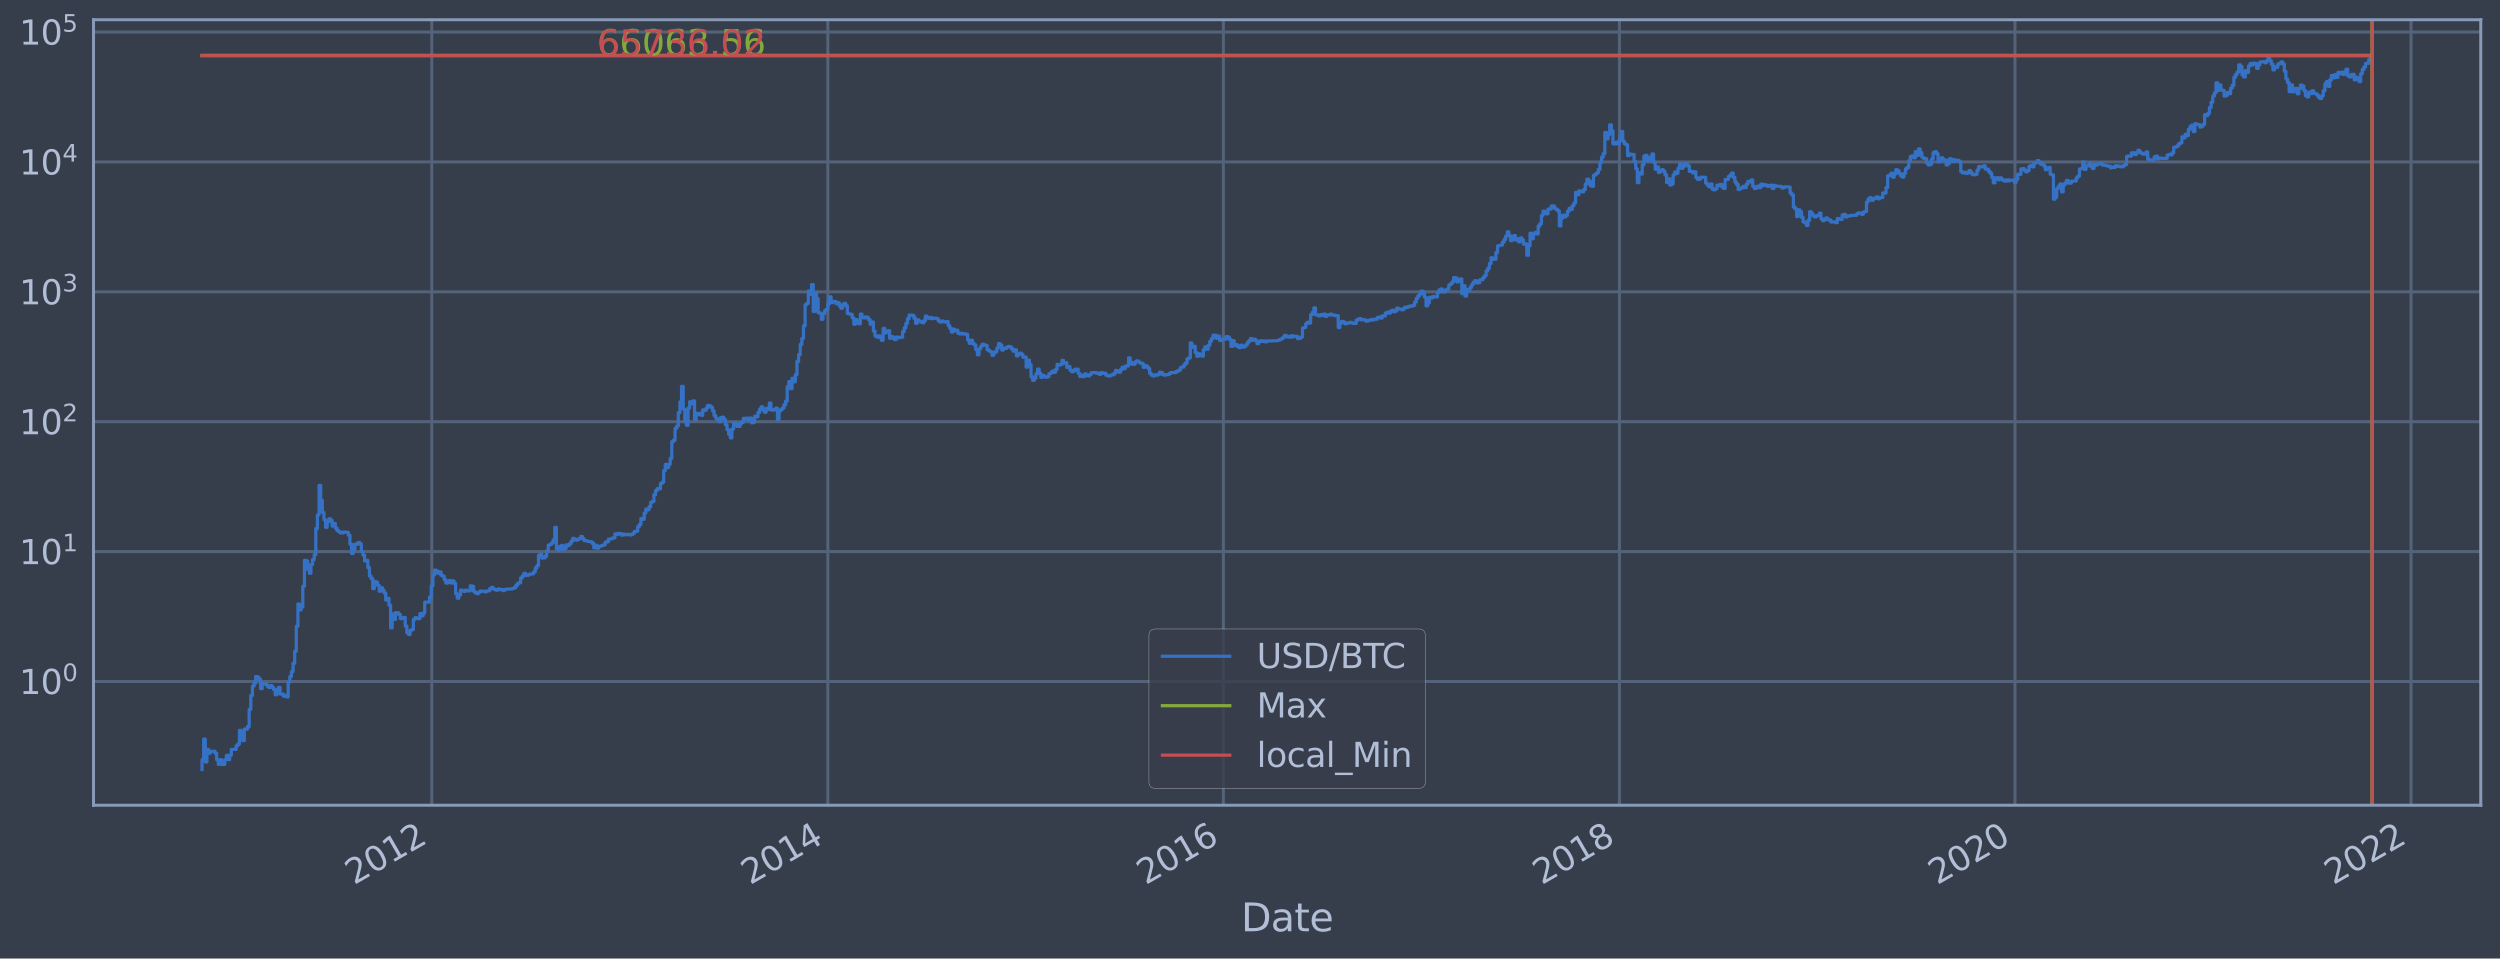 <?xml version="1.0" encoding="utf-8" standalone="no"?>
<!DOCTYPE svg PUBLIC "-//W3C//DTD SVG 1.1//EN"
  "http://www.w3.org/Graphics/SVG/1.1/DTD/svg11.dtd">
<svg height="358.47pt" version="1.1" viewBox="0 0 934.976 358.47" width="934.976pt" xmlns="http://www.w3.org/2000/svg" xmlns:xlink="http://www.w3.org/1999/xlink">
 <defs>
  <style type="text/css">*{stroke-linecap:butt;stroke-linejoin:round;}</style>
 </defs>
 <g id="figure_1">
  <g id="patch_1">
   <path d="M 0 358.47 
L 934.976 358.47 
L 934.976 0 
L 0 0 
z
" style="fill:#373e4b;"/>
  </g>
  <g id="axes_1">
   <g id="patch_2">
    <path d="M 34.976 301.14 
L 927.776 301.14 
L 927.776 7.38 
L 34.976 7.38 
z
" style="fill:#373e4b;"/>
   </g>
   <g id="matplotlib.axis_1">
    <g id="xtick_1">
     <g id="line2d_1">
      <path clip-path="url(#pf4a306d59f)" d="M 161.476 301.14 
L 161.476 7.38 
" style="fill:none;stroke:#546379;stroke-linecap:square;stroke-width:1.12;"/>
     </g>
     <g id="line2d_2"/>
     <g id="text_1">
      <!-- 2012 -->
      <g style="fill:#b1bed6;" transform="translate(132.395 331.065)rotate(-30)scale(0.126 -0.126)">
       <defs>
        <path d="M 1228 531 
L 3431 531 
L 3431 0 
L 469 0 
L 469 531 
Q 828 903 1448 1529 
Q 2069 2156 2228 2338 
Q 2531 2678 2651 2914 
Q 2772 3150 2772 3378 
Q 2772 3750 2511 3984 
Q 2250 4219 1831 4219 
Q 1534 4219 1204 4116 
Q 875 4013 500 3803 
L 500 4441 
Q 881 4594 1212 4672 
Q 1544 4750 1819 4750 
Q 2544 4750 2975 4387 
Q 3406 4025 3406 3419 
Q 3406 3131 3298 2873 
Q 3191 2616 2906 2266 
Q 2828 2175 2409 1742 
Q 1991 1309 1228 531 
z
" id="DejaVuSans-32" transform="scale(0.016)"/>
        <path d="M 2034 4250 
Q 1547 4250 1301 3770 
Q 1056 3291 1056 2328 
Q 1056 1369 1301 889 
Q 1547 409 2034 409 
Q 2525 409 2770 889 
Q 3016 1369 3016 2328 
Q 3016 3291 2770 3770 
Q 2525 4250 2034 4250 
z
M 2034 4750 
Q 2819 4750 3233 4129 
Q 3647 3509 3647 2328 
Q 3647 1150 3233 529 
Q 2819 -91 2034 -91 
Q 1250 -91 836 529 
Q 422 1150 422 2328 
Q 422 3509 836 4129 
Q 1250 4750 2034 4750 
z
" id="DejaVuSans-30" transform="scale(0.016)"/>
        <path d="M 794 531 
L 1825 531 
L 1825 4091 
L 703 3866 
L 703 4441 
L 1819 4666 
L 2450 4666 
L 2450 531 
L 3481 531 
L 3481 0 
L 794 0 
L 794 531 
z
" id="DejaVuSans-31" transform="scale(0.016)"/>
       </defs>
       <use xlink:href="#DejaVuSans-32"/>
       <use x="63.623" xlink:href="#DejaVuSans-30"/>
       <use x="127.246" xlink:href="#DejaVuSans-31"/>
       <use x="190.869" xlink:href="#DejaVuSans-32"/>
      </g>
     </g>
    </g>
    <g id="xtick_2">
     <g id="line2d_3">
      <path clip-path="url(#pf4a306d59f)" d="M 309.604 301.14 
L 309.604 7.38 
" style="fill:none;stroke:#546379;stroke-linecap:square;stroke-width:1.12;"/>
     </g>
     <g id="line2d_4"/>
     <g id="text_2">
      <!-- 2014 -->
      <g style="fill:#b1bed6;" transform="translate(280.523 331.065)rotate(-30)scale(0.126 -0.126)">
       <defs>
        <path d="M 2419 4116 
L 825 1625 
L 2419 1625 
L 2419 4116 
z
M 2253 4666 
L 3047 4666 
L 3047 1625 
L 3713 1625 
L 3713 1100 
L 3047 1100 
L 3047 0 
L 2419 0 
L 2419 1100 
L 313 1100 
L 313 1709 
L 2253 4666 
z
" id="DejaVuSans-34" transform="scale(0.016)"/>
       </defs>
       <use xlink:href="#DejaVuSans-32"/>
       <use x="63.623" xlink:href="#DejaVuSans-30"/>
       <use x="127.246" xlink:href="#DejaVuSans-31"/>
       <use x="190.869" xlink:href="#DejaVuSans-34"/>
      </g>
     </g>
    </g>
    <g id="xtick_3">
     <g id="line2d_5">
      <path clip-path="url(#pf4a306d59f)" d="M 457.53 301.14 
L 457.53 7.38 
" style="fill:none;stroke:#546379;stroke-linecap:square;stroke-width:1.12;"/>
     </g>
     <g id="line2d_6"/>
     <g id="text_3">
      <!-- 2016 -->
      <g style="fill:#b1bed6;" transform="translate(428.449 331.065)rotate(-30)scale(0.126 -0.126)">
       <defs>
        <path d="M 2113 2584 
Q 1688 2584 1439 2293 
Q 1191 2003 1191 1497 
Q 1191 994 1439 701 
Q 1688 409 2113 409 
Q 2538 409 2786 701 
Q 3034 994 3034 1497 
Q 3034 2003 2786 2293 
Q 2538 2584 2113 2584 
z
M 3366 4563 
L 3366 3988 
Q 3128 4100 2886 4159 
Q 2644 4219 2406 4219 
Q 1781 4219 1451 3797 
Q 1122 3375 1075 2522 
Q 1259 2794 1537 2939 
Q 1816 3084 2150 3084 
Q 2853 3084 3261 2657 
Q 3669 2231 3669 1497 
Q 3669 778 3244 343 
Q 2819 -91 2113 -91 
Q 1303 -91 875 529 
Q 447 1150 447 2328 
Q 447 3434 972 4092 
Q 1497 4750 2381 4750 
Q 2619 4750 2861 4703 
Q 3103 4656 3366 4563 
z
" id="DejaVuSans-36" transform="scale(0.016)"/>
       </defs>
       <use xlink:href="#DejaVuSans-32"/>
       <use x="63.623" xlink:href="#DejaVuSans-30"/>
       <use x="127.246" xlink:href="#DejaVuSans-31"/>
       <use x="190.869" xlink:href="#DejaVuSans-36"/>
      </g>
     </g>
    </g>
    <g id="xtick_4">
     <g id="line2d_7">
      <path clip-path="url(#pf4a306d59f)" d="M 605.658 301.14 
L 605.658 7.38 
" style="fill:none;stroke:#546379;stroke-linecap:square;stroke-width:1.12;"/>
     </g>
     <g id="line2d_8"/>
     <g id="text_4">
      <!-- 2018 -->
      <g style="fill:#b1bed6;" transform="translate(576.577 331.065)rotate(-30)scale(0.126 -0.126)">
       <defs>
        <path d="M 2034 2216 
Q 1584 2216 1326 1975 
Q 1069 1734 1069 1313 
Q 1069 891 1326 650 
Q 1584 409 2034 409 
Q 2484 409 2743 651 
Q 3003 894 3003 1313 
Q 3003 1734 2745 1975 
Q 2488 2216 2034 2216 
z
M 1403 2484 
Q 997 2584 770 2862 
Q 544 3141 544 3541 
Q 544 4100 942 4425 
Q 1341 4750 2034 4750 
Q 2731 4750 3128 4425 
Q 3525 4100 3525 3541 
Q 3525 3141 3298 2862 
Q 3072 2584 2669 2484 
Q 3125 2378 3379 2068 
Q 3634 1759 3634 1313 
Q 3634 634 3220 271 
Q 2806 -91 2034 -91 
Q 1263 -91 848 271 
Q 434 634 434 1313 
Q 434 1759 690 2068 
Q 947 2378 1403 2484 
z
M 1172 3481 
Q 1172 3119 1398 2916 
Q 1625 2713 2034 2713 
Q 2441 2713 2670 2916 
Q 2900 3119 2900 3481 
Q 2900 3844 2670 4047 
Q 2441 4250 2034 4250 
Q 1625 4250 1398 4047 
Q 1172 3844 1172 3481 
z
" id="DejaVuSans-38" transform="scale(0.016)"/>
       </defs>
       <use xlink:href="#DejaVuSans-32"/>
       <use x="63.623" xlink:href="#DejaVuSans-30"/>
       <use x="127.246" xlink:href="#DejaVuSans-31"/>
       <use x="190.869" xlink:href="#DejaVuSans-38"/>
      </g>
     </g>
    </g>
    <g id="xtick_5">
     <g id="line2d_9">
      <path clip-path="url(#pf4a306d59f)" d="M 753.584 301.14 
L 753.584 7.38 
" style="fill:none;stroke:#546379;stroke-linecap:square;stroke-width:1.12;"/>
     </g>
     <g id="line2d_10"/>
     <g id="text_5">
      <!-- 2020 -->
      <g style="fill:#b1bed6;" transform="translate(724.503 331.065)rotate(-30)scale(0.126 -0.126)">
       <use xlink:href="#DejaVuSans-32"/>
       <use x="63.623" xlink:href="#DejaVuSans-30"/>
       <use x="127.246" xlink:href="#DejaVuSans-32"/>
       <use x="190.869" xlink:href="#DejaVuSans-30"/>
      </g>
     </g>
    </g>
    <g id="xtick_6">
     <g id="line2d_11">
      <path clip-path="url(#pf4a306d59f)" d="M 901.712 301.14 
L 901.712 7.38 
" style="fill:none;stroke:#546379;stroke-linecap:square;stroke-width:1.12;"/>
     </g>
     <g id="line2d_12"/>
     <g id="text_6">
      <!-- 2022 -->
      <g style="fill:#b1bed6;" transform="translate(872.631 331.065)rotate(-30)scale(0.126 -0.126)">
       <use xlink:href="#DejaVuSans-32"/>
       <use x="63.623" xlink:href="#DejaVuSans-30"/>
       <use x="127.246" xlink:href="#DejaVuSans-32"/>
       <use x="190.869" xlink:href="#DejaVuSans-32"/>
      </g>
     </g>
    </g>
    <g id="text_7">
     <!-- Date -->
     <g style="fill:#b1bed6;" transform="translate(464.167 348.276)scale(0.144 -0.144)">
      <defs>
       <path d="M 1259 4147 
L 1259 519 
L 2022 519 
Q 2988 519 3436 956 
Q 3884 1394 3884 2338 
Q 3884 3275 3436 3711 
Q 2988 4147 2022 4147 
L 1259 4147 
z
M 628 4666 
L 1925 4666 
Q 3281 4666 3915 4102 
Q 4550 3538 4550 2338 
Q 4550 1131 3912 565 
Q 3275 0 1925 0 
L 628 0 
L 628 4666 
z
" id="DejaVuSans-44" transform="scale(0.016)"/>
       <path d="M 2194 1759 
Q 1497 1759 1228 1600 
Q 959 1441 959 1056 
Q 959 750 1161 570 
Q 1363 391 1709 391 
Q 2188 391 2477 730 
Q 2766 1069 2766 1631 
L 2766 1759 
L 2194 1759 
z
M 3341 1997 
L 3341 0 
L 2766 0 
L 2766 531 
Q 2569 213 2275 61 
Q 1981 -91 1556 -91 
Q 1019 -91 701 211 
Q 384 513 384 1019 
Q 384 1609 779 1909 
Q 1175 2209 1959 2209 
L 2766 2209 
L 2766 2266 
Q 2766 2663 2505 2880 
Q 2244 3097 1772 3097 
Q 1472 3097 1187 3025 
Q 903 2953 641 2809 
L 641 3341 
Q 956 3463 1253 3523 
Q 1550 3584 1831 3584 
Q 2591 3584 2966 3190 
Q 3341 2797 3341 1997 
z
" id="DejaVuSans-61" transform="scale(0.016)"/>
       <path d="M 1172 4494 
L 1172 3500 
L 2356 3500 
L 2356 3053 
L 1172 3053 
L 1172 1153 
Q 1172 725 1289 603 
Q 1406 481 1766 481 
L 2356 481 
L 2356 0 
L 1766 0 
Q 1100 0 847 248 
Q 594 497 594 1153 
L 594 3053 
L 172 3053 
L 172 3500 
L 594 3500 
L 594 4494 
L 1172 4494 
z
" id="DejaVuSans-74" transform="scale(0.016)"/>
       <path d="M 3597 1894 
L 3597 1613 
L 953 1613 
Q 991 1019 1311 708 
Q 1631 397 2203 397 
Q 2534 397 2845 478 
Q 3156 559 3463 722 
L 3463 178 
Q 3153 47 2828 -22 
Q 2503 -91 2169 -91 
Q 1331 -91 842 396 
Q 353 884 353 1716 
Q 353 2575 817 3079 
Q 1281 3584 2069 3584 
Q 2775 3584 3186 3129 
Q 3597 2675 3597 1894 
z
M 3022 2063 
Q 3016 2534 2758 2815 
Q 2500 3097 2075 3097 
Q 1594 3097 1305 2825 
Q 1016 2553 972 2059 
L 3022 2063 
z
" id="DejaVuSans-65" transform="scale(0.016)"/>
      </defs>
      <use xlink:href="#DejaVuSans-44"/>
      <use x="77.002" xlink:href="#DejaVuSans-61"/>
      <use x="138.281" xlink:href="#DejaVuSans-74"/>
      <use x="177.49" xlink:href="#DejaVuSans-65"/>
     </g>
    </g>
   </g>
   <g id="matplotlib.axis_2">
    <g id="ytick_1">
     <g id="line2d_13">
      <path clip-path="url(#pf4a306d59f)" d="M 34.976 254.864 
L 927.776 254.864 
" style="fill:none;stroke:#546379;stroke-linecap:square;stroke-width:1.12;"/>
     </g>
     <g id="line2d_14"/>
     <g id="text_8">
      <!-- $\mathdefault{10^{0}}$ -->
      <g style="fill:#b1bed6;" transform="translate(7.2 259.651)scale(0.126 -0.126)">
       <use transform="translate(0 0.766)" xlink:href="#DejaVuSans-31"/>
       <use transform="translate(63.623 0.766)" xlink:href="#DejaVuSans-30"/>
       <use transform="translate(128.203 39.047)scale(0.7)" xlink:href="#DejaVuSans-30"/>
      </g>
     </g>
    </g>
    <g id="ytick_2">
     <g id="line2d_15">
      <path clip-path="url(#pf4a306d59f)" d="M 34.976 206.288 
L 927.776 206.288 
" style="fill:none;stroke:#546379;stroke-linecap:square;stroke-width:1.12;"/>
     </g>
     <g id="line2d_16"/>
     <g id="text_9">
      <!-- $\mathdefault{10^{1}}$ -->
      <g style="fill:#b1bed6;" transform="translate(7.2 211.075)scale(0.126 -0.126)">
       <use transform="translate(0 0.684)" xlink:href="#DejaVuSans-31"/>
       <use transform="translate(63.623 0.684)" xlink:href="#DejaVuSans-30"/>
       <use transform="translate(128.203 38.966)scale(0.7)" xlink:href="#DejaVuSans-31"/>
      </g>
     </g>
    </g>
    <g id="ytick_3">
     <g id="line2d_17">
      <path clip-path="url(#pf4a306d59f)" d="M 34.976 157.713 
L 927.776 157.713 
" style="fill:none;stroke:#546379;stroke-linecap:square;stroke-width:1.12;"/>
     </g>
     <g id="line2d_18"/>
     <g id="text_10">
      <!-- $\mathdefault{10^{2}}$ -->
      <g style="fill:#b1bed6;" transform="translate(7.2 162.5)scale(0.126 -0.126)">
       <use transform="translate(0 0.766)" xlink:href="#DejaVuSans-31"/>
       <use transform="translate(63.623 0.766)" xlink:href="#DejaVuSans-30"/>
       <use transform="translate(128.203 39.047)scale(0.7)" xlink:href="#DejaVuSans-32"/>
      </g>
     </g>
    </g>
    <g id="ytick_4">
     <g id="line2d_19">
      <path clip-path="url(#pf4a306d59f)" d="M 34.976 109.138 
L 927.776 109.138 
" style="fill:none;stroke:#546379;stroke-linecap:square;stroke-width:1.12;"/>
     </g>
     <g id="line2d_20"/>
     <g id="text_11">
      <!-- $\mathdefault{10^{3}}$ -->
      <g style="fill:#b1bed6;" transform="translate(7.2 113.925)scale(0.126 -0.126)">
       <defs>
        <path d="M 2597 2516 
Q 3050 2419 3304 2112 
Q 3559 1806 3559 1356 
Q 3559 666 3084 287 
Q 2609 -91 1734 -91 
Q 1441 -91 1130 -33 
Q 819 25 488 141 
L 488 750 
Q 750 597 1062 519 
Q 1375 441 1716 441 
Q 2309 441 2620 675 
Q 2931 909 2931 1356 
Q 2931 1769 2642 2001 
Q 2353 2234 1838 2234 
L 1294 2234 
L 1294 2753 
L 1863 2753 
Q 2328 2753 2575 2939 
Q 2822 3125 2822 3475 
Q 2822 3834 2567 4026 
Q 2313 4219 1838 4219 
Q 1578 4219 1281 4162 
Q 984 4106 628 3988 
L 628 4550 
Q 988 4650 1302 4700 
Q 1616 4750 1894 4750 
Q 2613 4750 3031 4423 
Q 3450 4097 3450 3541 
Q 3450 3153 3228 2886 
Q 3006 2619 2597 2516 
z
" id="DejaVuSans-33" transform="scale(0.016)"/>
       </defs>
       <use transform="translate(0 0.766)" xlink:href="#DejaVuSans-31"/>
       <use transform="translate(63.623 0.766)" xlink:href="#DejaVuSans-30"/>
       <use transform="translate(128.203 39.047)scale(0.7)" xlink:href="#DejaVuSans-33"/>
      </g>
     </g>
    </g>
    <g id="ytick_5">
     <g id="line2d_21">
      <path clip-path="url(#pf4a306d59f)" d="M 34.976 60.562 
L 927.776 60.562 
" style="fill:none;stroke:#546379;stroke-linecap:square;stroke-width:1.12;"/>
     </g>
     <g id="line2d_22"/>
     <g id="text_12">
      <!-- $\mathdefault{10^{4}}$ -->
      <g style="fill:#b1bed6;" transform="translate(7.2 65.349)scale(0.126 -0.126)">
       <use transform="translate(0 0.684)" xlink:href="#DejaVuSans-31"/>
       <use transform="translate(63.623 0.684)" xlink:href="#DejaVuSans-30"/>
       <use transform="translate(128.203 38.966)scale(0.7)" xlink:href="#DejaVuSans-34"/>
      </g>
     </g>
    </g>
    <g id="ytick_6">
     <g id="line2d_23">
      <path clip-path="url(#pf4a306d59f)" d="M 34.976 11.987 
L 927.776 11.987 
" style="fill:none;stroke:#546379;stroke-linecap:square;stroke-width:1.12;"/>
     </g>
     <g id="line2d_24"/>
     <g id="text_13">
      <!-- $\mathdefault{10^{5}}$ -->
      <g style="fill:#b1bed6;" transform="translate(7.2 16.774)scale(0.126 -0.126)">
       <defs>
        <path d="M 691 4666 
L 3169 4666 
L 3169 4134 
L 1269 4134 
L 1269 2991 
Q 1406 3038 1543 3061 
Q 1681 3084 1819 3084 
Q 2600 3084 3056 2656 
Q 3513 2228 3513 1497 
Q 3513 744 3044 326 
Q 2575 -91 1722 -91 
Q 1428 -91 1123 -41 
Q 819 9 494 109 
L 494 744 
Q 775 591 1075 516 
Q 1375 441 1709 441 
Q 2250 441 2565 725 
Q 2881 1009 2881 1497 
Q 2881 1984 2565 2268 
Q 2250 2553 1709 2553 
Q 1456 2553 1204 2497 
Q 953 2441 691 2322 
L 691 4666 
z
" id="DejaVuSans-35" transform="scale(0.016)"/>
       </defs>
       <use transform="translate(0 0.684)" xlink:href="#DejaVuSans-31"/>
       <use transform="translate(63.623 0.684)" xlink:href="#DejaVuSans-30"/>
       <use transform="translate(128.203 38.966)scale(0.7)" xlink:href="#DejaVuSans-35"/>
      </g>
     </g>
    </g>
    <g id="ytick_7">
     <g id="line2d_25"/>
    </g>
    <g id="ytick_8">
     <g id="line2d_26"/>
    </g>
    <g id="ytick_9">
     <g id="line2d_27"/>
    </g>
    <g id="ytick_10">
     <g id="line2d_28"/>
    </g>
    <g id="ytick_11">
     <g id="line2d_29"/>
    </g>
    <g id="ytick_12">
     <g id="line2d_30"/>
    </g>
    <g id="ytick_13">
     <g id="line2d_31"/>
    </g>
    <g id="ytick_14">
     <g id="line2d_32"/>
    </g>
    <g id="ytick_15">
     <g id="line2d_33"/>
    </g>
    <g id="ytick_16">
     <g id="line2d_34"/>
    </g>
    <g id="ytick_17">
     <g id="line2d_35"/>
    </g>
    <g id="ytick_18">
     <g id="line2d_36"/>
    </g>
    <g id="ytick_19">
     <g id="line2d_37"/>
    </g>
    <g id="ytick_20">
     <g id="line2d_38"/>
    </g>
    <g id="ytick_21">
     <g id="line2d_39"/>
    </g>
    <g id="ytick_22">
     <g id="line2d_40"/>
    </g>
    <g id="ytick_23">
     <g id="line2d_41"/>
    </g>
    <g id="ytick_24">
     <g id="line2d_42"/>
    </g>
    <g id="ytick_25">
     <g id="line2d_43"/>
    </g>
    <g id="ytick_26">
     <g id="line2d_44"/>
    </g>
    <g id="ytick_27">
     <g id="line2d_45"/>
    </g>
    <g id="ytick_28">
     <g id="line2d_46"/>
    </g>
    <g id="ytick_29">
     <g id="line2d_47"/>
    </g>
    <g id="ytick_30">
     <g id="line2d_48"/>
    </g>
    <g id="ytick_31">
     <g id="line2d_49"/>
    </g>
    <g id="ytick_32">
     <g id="line2d_50"/>
    </g>
    <g id="ytick_33">
     <g id="line2d_51"/>
    </g>
    <g id="ytick_34">
     <g id="line2d_52"/>
    </g>
    <g id="ytick_35">
     <g id="line2d_53"/>
    </g>
    <g id="ytick_36">
     <g id="line2d_54"/>
    </g>
    <g id="ytick_37">
     <g id="line2d_55"/>
    </g>
    <g id="ytick_38">
     <g id="line2d_56"/>
    </g>
    <g id="ytick_39">
     <g id="line2d_57"/>
    </g>
    <g id="ytick_40">
     <g id="line2d_58"/>
    </g>
    <g id="ytick_41">
     <g id="line2d_59"/>
    </g>
    <g id="ytick_42">
     <g id="line2d_60"/>
    </g>
    <g id="ytick_43">
     <g id="line2d_61"/>
    </g>
    <g id="ytick_44">
     <g id="line2d_62"/>
    </g>
    <g id="ytick_45">
     <g id="line2d_63"/>
    </g>
    <g id="ytick_46">
     <g id="line2d_64"/>
    </g>
    <g id="ytick_47">
     <g id="line2d_65"/>
    </g>
    <g id="ytick_48">
     <g id="line2d_66"/>
    </g>
    <g id="ytick_49">
     <g id="line2d_67"/>
    </g>
    <g id="ytick_50">
     <g id="line2d_68"/>
    </g>
    <g id="ytick_51">
     <g id="line2d_69"/>
    </g>
    <g id="ytick_52">
     <g id="line2d_70"/>
    </g>
    <g id="ytick_53">
     <g id="line2d_71"/>
    </g>
    <g id="ytick_54">
     <g id="line2d_72"/>
    </g>
   </g>
   <g id="line2d_73">
    <path clip-path="url(#pf4a306d59f)" d="M 75.558 287.787 
L 75.558 284.109 
L 76.166 284.109 
L 76.166 276.416 
L 76.774 276.416 
L 76.774 284.97 
L 77.382 284.97 
L 77.382 280.263 
L 77.989 280.263 
L 77.989 281.718 
L 78.597 281.718 
L 78.597 280.978 
L 80.421 280.978 
L 80.421 281.718 
L 81.029 281.718 
L 81.029 284.109 
L 81.637 284.109 
L 81.637 285.868 
L 82.245 285.868 
L 82.245 284.109 
L 82.853 284.109 
L 82.853 285.868 
L 84.069 285.868 
L 84.069 284.109 
L 84.677 284.109 
L 84.677 282.485 
L 85.284 282.485 
L 85.284 284.109 
L 85.892 284.109 
L 85.892 282.485 
L 86.5 282.485 
L 86.5 280.263 
L 88.324 280.263 
L 88.324 278.901 
L 88.932 278.901 
L 88.932 278.252 
L 89.54 278.252 
L 89.54 273.164 
L 90.148 273.164 
L 90.148 274.194 
L 90.756 274.194 
L 90.756 277.011 
L 91.364 277.011 
L 91.364 272.668 
L 92.579 272.668 
L 92.579 271.709 
L 93.187 271.709 
L 93.187 265.291 
L 93.795 265.291 
L 93.795 260.105 
L 94.403 260.105 
L 94.403 256.623 
L 95.011 256.623 
L 95.011 255.506 
L 95.619 255.506 
L 95.619 253.046 
L 96.227 253.046 
L 96.227 253.24 
L 96.835 253.24 
L 96.835 254.036 
L 97.443 254.036 
L 97.443 257.56 
L 98.051 257.56 
L 98.051 255.725 
L 99.266 255.725 
L 99.266 255.946 
L 99.874 255.946 
L 99.874 256.623 
L 100.482 256.623 
L 100.482 257.086 
L 101.09 257.086 
L 101.09 256.395 
L 101.698 256.395 
L 101.698 257.086 
L 102.306 257.086 
L 102.306 257.801 
L 102.914 257.801 
L 102.914 259.836 
L 103.522 259.836 
L 103.522 258.045 
L 104.13 258.045 
L 104.13 257.086 
L 104.738 257.086 
L 104.738 259.571 
L 105.953 259.571 
L 105.953 260.377 
L 106.561 260.377 
L 106.561 260.105 
L 107.169 260.105 
L 107.169 260.653 
L 107.777 260.653 
L 107.777 255.076 
L 108.385 255.076 
L 108.385 253.046 
L 108.993 253.046 
L 108.993 251.194 
L 109.601 251.194 
L 109.601 248.069 
L 110.209 248.069 
L 110.209 243.546 
L 110.817 243.546 
L 110.817 234.225 
L 111.425 234.225 
L 111.425 225.884 
L 112.033 225.884 
L 112.033 228.077 
L 112.641 228.077 
L 112.641 226.98 
L 113.248 226.98 
L 113.248 219.248 
L 113.856 219.248 
L 113.856 209.568 
L 114.464 209.568 
L 114.464 209.791 
L 115.072 209.791 
L 115.072 212.985 
L 115.68 212.985 
L 115.68 214.393 
L 116.288 214.393 
L 116.288 211.128 
L 116.896 211.128 
L 116.896 209.275 
L 117.504 209.275 
L 117.504 207.437 
L 118.112 207.437 
L 118.112 197.664 
L 118.72 197.664 
L 118.72 192.538 
L 119.328 192.538 
L 119.328 181.527 
L 119.935 181.527 
L 119.935 187.068 
L 120.543 187.068 
L 120.543 191.676 
L 121.151 191.676 
L 121.151 194.362 
L 121.759 194.362 
L 121.759 197.193 
L 122.367 197.193 
L 122.367 195.156 
L 122.975 195.156 
L 122.975 194.018 
L 123.583 194.018 
L 123.583 194.628 
L 124.191 194.628 
L 124.191 196.719 
L 124.799 196.719 
L 124.799 195.801 
L 125.407 195.801 
L 125.407 197.511 
L 126.015 197.511 
L 126.015 198.421 
L 126.623 198.421 
L 126.623 198.817 
L 127.23 198.817 
L 127.23 199.296 
L 128.446 199.281 
L 128.446 198.95 
L 129.662 199.04 
L 129.662 199.1 
L 130.27 199.1 
L 130.27 200.161 
L 130.878 200.161 
L 130.878 203.487 
L 131.486 203.487 
L 131.486 207.018 
L 132.094 207.018 
L 132.094 205.563 
L 132.702 205.563 
L 132.702 203.524 
L 133.917 203.543 
L 133.917 202.886 
L 134.525 202.886 
L 134.525 203.395 
L 135.133 203.395 
L 135.133 206.267 
L 135.741 206.267 
L 135.741 207.594 
L 136.349 207.594 
L 136.349 209.816 
L 136.957 209.816 
L 136.957 209.568 
L 137.565 209.568 
L 137.565 212.273 
L 138.173 212.273 
L 138.173 215.409 
L 138.781 215.409 
L 138.781 216.407 
L 139.389 216.407 
L 139.389 220.165 
L 139.997 220.165 
L 139.997 217.455 
L 140.605 217.455 
L 140.605 217.78 
L 141.212 217.78 
L 141.212 218.939 
L 141.82 218.939 
L 141.82 221.123 
L 142.428 221.123 
L 142.428 219.801 
L 143.036 219.801 
L 143.036 220.785 
L 143.644 220.785 
L 143.644 221.816 
L 144.252 221.816 
L 144.252 224.439 
L 144.86 224.439 
L 144.86 223.752 
L 145.468 223.752 
L 145.468 226.315 
L 146.076 226.315 
L 146.076 234.787 
L 146.684 234.787 
L 146.684 229.613 
L 147.292 229.613 
L 147.292 231.687 
L 147.899 231.687 
L 147.899 229.109 
L 149.115 229.171 
L 149.115 229.805 
L 149.723 229.805 
L 149.723 231.408 
L 150.331 231.408 
L 150.331 231.064 
L 150.939 231.064 
L 150.939 230.928 
L 151.547 230.928 
L 151.547 234.146 
L 152.155 234.146 
L 152.155 236.66 
L 152.763 236.66 
L 152.763 237.293 
L 153.371 237.293 
L 153.371 235.703 
L 153.979 235.703 
L 153.979 235.449 
L 154.587 235.449 
L 154.587 231.687 
L 155.194 231.687 
L 155.194 230.996 
L 155.802 230.996 
L 155.802 231.269 
L 156.41 231.269 
L 156.41 231.408 
L 157.018 231.408 
L 157.018 229.486 
L 157.626 229.486 
L 157.626 230.326 
L 158.234 230.326 
L 158.234 229.296 
L 158.842 229.296 
L 158.842 225.201 
L 160.666 225.149 
L 160.666 223.275 
L 161.274 223.275 
L 161.274 219.093 
L 161.881 219.093 
L 161.881 215.054 
L 162.489 215.054 
L 162.489 213.218 
L 163.097 213.218 
L 163.097 213.513 
L 163.705 213.513 
L 163.705 214.393 
L 164.313 214.393 
L 164.313 213.903 
L 164.921 213.903 
L 164.921 215.15 
L 165.529 215.15 
L 165.529 215.474 
L 166.137 215.474 
L 166.137 216.785 
L 166.745 216.785 
L 166.745 218.073 
L 167.353 218.073 
L 167.353 217.889 
L 167.961 217.889 
L 167.961 217.1 
L 168.569 217.1 
L 168.569 217.999 
L 169.176 217.999 
L 169.176 217.277 
L 169.784 217.277 
L 169.784 218.184 
L 170.392 218.184 
L 170.392 222.037 
L 171 222.037 
L 171 223.704 
L 171.608 223.704 
L 171.608 222.533 
L 172.216 222.533 
L 172.216 220.701 
L 172.824 220.701 
L 172.824 220.995 
L 173.432 220.995 
L 173.432 221.166 
L 174.04 221.166 
L 174.04 220.743 
L 174.648 220.743 
L 174.648 220.953 
L 175.863 220.995 
L 175.863 219.093 
L 176.471 219.093 
L 176.471 219.287 
L 177.079 219.287 
L 177.079 221.123 
L 177.687 221.123 
L 177.687 221.728 
L 178.295 221.728 
L 178.295 222.037 
L 178.903 222.037 
L 178.903 221.553 
L 179.511 221.553 
L 179.511 221.038 
L 180.727 221.08 
L 180.727 221.166 
L 181.335 221.166 
L 181.335 221.337 
L 181.943 221.337 
L 181.943 221.038 
L 183.158 220.953 
L 183.158 220.124 
L 183.766 220.124 
L 183.766 219.682 
L 184.374 219.682 
L 184.374 220.246 
L 184.982 220.246 
L 184.982 220.535 
L 185.59 220.535 
L 185.59 220.743 
L 186.198 220.743 
L 186.198 220.287 
L 186.806 220.287 
L 186.806 220.493 
L 188.022 220.493 
L 188.022 220.869 
L 188.63 220.869 
L 188.63 220.493 
L 189.238 220.493 
L 189.238 220.328 
L 191.669 220.246 
L 191.669 220.043 
L 192.277 220.043 
L 192.277 219.801 
L 192.885 219.801 
L 192.885 218.977 
L 193.493 218.977 
L 193.493 218.221 
L 194.101 218.221 
L 194.101 217.926 
L 194.709 217.926 
L 194.709 216.136 
L 195.317 216.136 
L 195.317 215.441 
L 195.925 215.441 
L 195.925 214.424 
L 196.533 214.424 
L 196.533 215.182 
L 197.748 215.118 
L 197.748 214.768 
L 198.964 214.705 
L 198.964 214.611 
L 199.572 214.611 
L 199.572 213.873 
L 200.18 213.873 
L 200.18 212.47 
L 200.788 212.47 
L 200.788 211.53 
L 201.396 211.53 
L 201.396 207.661 
L 202.004 207.661 
L 202.004 207.304 
L 202.612 207.304 
L 202.612 208.723 
L 203.827 208.628 
L 203.827 208.001 
L 204.435 208.001 
L 204.435 206.037 
L 205.043 206.037 
L 205.043 203.879 
L 205.651 203.879 
L 205.651 203.617 
L 206.259 203.617 
L 206.259 203.085 
L 206.867 203.085 
L 206.867 201.921 
L 207.475 201.921 
L 207.475 197.221 
L 208.083 197.221 
L 208.083 205.36 
L 208.691 205.36 
L 208.691 205.767 
L 209.299 205.767 
L 209.299 204.297 
L 209.907 204.297 
L 209.907 204.011 
L 210.515 204.011 
L 210.515 205.542 
L 211.122 205.542 
L 211.122 205.079 
L 211.73 205.079 
L 211.73 203.766 
L 212.338 203.766 
L 212.338 204.011 
L 212.946 204.011 
L 212.946 203.377 
L 213.554 203.377 
L 213.554 202.477 
L 214.162 202.477 
L 214.162 201.363 
L 214.77 201.363 
L 214.77 201.75 
L 215.378 201.75 
L 215.378 202.024 
L 215.986 202.024 
L 215.986 201.648 
L 216.594 201.648 
L 216.594 201.446 
L 217.202 201.446 
L 217.202 200.64 
L 217.809 200.64 
L 217.809 201.446 
L 218.417 201.446 
L 218.417 202.163 
L 219.633 202.267 
L 219.633 202.46 
L 220.849 202.548 
L 220.849 202.69 
L 221.457 202.69 
L 221.457 203.23 
L 222.065 203.23 
L 222.065 204.881 
L 222.673 204.881 
L 222.673 203.954 
L 223.281 203.954 
L 223.281 205.019 
L 223.889 205.019 
L 223.889 204.335 
L 224.497 204.335 
L 224.497 204.201 
L 225.104 204.201 
L 225.104 203.954 
L 225.712 203.954 
L 225.712 203.747 
L 226.32 203.747 
L 226.32 202.761 
L 226.928 202.761 
L 226.928 202.619 
L 227.536 202.619 
L 227.536 201.648 
L 228.752 201.581 
L 228.752 201.312 
L 229.36 201.312 
L 229.36 201.163 
L 229.968 201.163 
L 229.968 199.662 
L 230.576 199.662 
L 230.576 199.91 
L 231.184 199.91 
L 231.184 199.494 
L 232.399 199.57 
L 232.399 200.114 
L 233.007 200.114 
L 233.007 199.755 
L 233.615 199.755 
L 233.615 200.036 
L 234.831 199.942 
L 234.831 199.848 
L 235.439 199.848 
L 235.439 200.083 
L 236.047 200.083 
L 236.047 199.895 
L 236.655 199.895 
L 236.655 199.433 
L 237.263 199.433 
L 237.263 198.728 
L 238.479 198.684 
L 238.479 197.002 
L 239.086 197.002 
L 239.086 196.176 
L 239.694 196.176 
L 239.694 193.923 
L 240.302 193.923 
L 240.302 194.231 
L 240.91 194.231 
L 240.91 191.899 
L 241.518 191.899 
L 241.518 190.387 
L 242.126 190.387 
L 242.126 190.646 
L 242.734 190.646 
L 242.734 189.512 
L 243.342 189.512 
L 243.342 187.846 
L 243.95 187.846 
L 243.95 187.557 
L 244.558 187.557 
L 244.558 185.032 
L 245.166 185.032 
L 245.166 183.481 
L 245.773 183.481 
L 245.773 182.749 
L 246.989 182.833 
L 246.989 180.872 
L 247.597 180.872 
L 247.597 180.317 
L 248.205 180.317 
L 248.205 176.014 
L 248.813 176.014 
L 248.813 173.672 
L 249.421 173.672 
L 249.421 174.879 
L 250.029 174.879 
L 250.029 173.686 
L 250.637 173.686 
L 250.637 171.46 
L 251.245 171.46 
L 251.245 165.162 
L 251.853 165.162 
L 251.853 164.664 
L 252.461 164.664 
L 252.461 160.219 
L 253.068 160.219 
L 253.068 159.358 
L 253.676 159.358 
L 253.676 154.34 
L 254.284 154.34 
L 254.284 150.301 
L 254.892 150.301 
L 254.892 144.513 
L 255.5 144.513 
L 255.5 153.022 
L 256.108 153.022 
L 256.108 157.713 
L 256.716 157.713 
L 256.716 159.041 
L 257.324 159.041 
L 257.324 152.588 
L 257.932 152.588 
L 257.932 150.241 
L 258.54 150.241 
L 258.54 151.072 
L 259.148 151.072 
L 259.148 149.941 
L 259.755 149.941 
L 259.755 157.028 
L 260.363 157.028 
L 260.363 154.586 
L 260.971 154.586 
L 260.971 155.069 
L 261.579 155.069 
L 261.579 154.64 
L 262.187 154.64 
L 262.187 155.322 
L 262.795 155.322 
L 262.795 153.291 
L 263.403 153.291 
L 263.403 153.515 
L 264.011 153.515 
L 264.011 152.721 
L 264.619 152.721 
L 264.619 151.618 
L 265.227 151.618 
L 265.227 151.808 
L 265.835 151.808 
L 265.835 152.292 
L 266.443 152.292 
L 266.443 153.619 
L 267.05 153.619 
L 267.05 155.417 
L 267.658 155.417 
L 267.658 156.464 
L 268.266 156.464 
L 268.266 156.906 
L 268.874 156.906 
L 268.874 157.734 
L 269.482 157.734 
L 269.482 156.152 
L 270.09 156.152 
L 270.09 156.021 
L 270.698 156.021 
L 270.698 156.908 
L 271.306 156.908 
L 271.306 158.873 
L 271.914 158.873 
L 271.914 160.651 
L 272.522 160.651 
L 272.522 162.41 
L 273.13 162.41 
L 273.13 163.782 
L 273.738 163.782 
L 273.738 160.434 
L 274.345 160.434 
L 274.345 158.139 
L 274.953 158.139 
L 274.953 158.345 
L 275.561 158.345 
L 275.561 159.472 
L 276.777 159.474 
L 276.777 158.356 
L 277.385 158.356 
L 277.385 157.989 
L 277.993 157.989 
L 277.993 156.444 
L 278.601 156.444 
L 278.601 156.694 
L 279.209 156.694 
L 279.209 156.373 
L 279.817 156.373 
L 279.817 157.13 
L 280.425 157.13 
L 280.425 156.357 
L 281.032 156.357 
L 281.032 158.122 
L 281.64 158.122 
L 281.64 157.861 
L 282.248 157.861 
L 282.248 155.62 
L 282.856 155.62 
L 282.856 155.887 
L 283.464 155.887 
L 283.464 154.271 
L 284.072 154.271 
L 284.072 153.033 
L 284.68 153.033 
L 284.68 152.164 
L 285.288 152.164 
L 285.288 153.409 
L 285.896 153.409 
L 285.896 154.189 
L 286.504 154.189 
L 286.504 152.747 
L 287.112 152.747 
L 287.112 153.166 
L 287.72 153.166 
L 287.72 150.743 
L 288.327 150.743 
L 288.327 153.339 
L 289.543 153.406 
L 289.543 153.065 
L 290.151 153.065 
L 290.151 152.669 
L 290.759 152.669 
L 290.759 156.916 
L 291.367 156.916 
L 291.367 153.657 
L 291.975 153.657 
L 291.975 153.155 
L 292.583 153.155 
L 292.583 152.603 
L 293.191 152.603 
L 293.191 151.355 
L 293.799 151.355 
L 293.799 150.029 
L 294.407 150.029 
L 294.407 144.608 
L 295.014 144.608 
L 295.014 142.704 
L 295.622 142.704 
L 295.622 145.365 
L 296.23 145.365 
L 296.23 141.467 
L 296.838 141.467 
L 296.838 142.776 
L 297.446 142.776 
L 297.446 140.146 
L 298.054 140.146 
L 298.054 135.178 
L 298.662 135.178 
L 298.662 132.654 
L 299.27 132.654 
L 299.27 128.84 
L 299.878 128.84 
L 299.878 126.59 
L 300.486 126.59 
L 300.486 121.865 
L 301.094 121.865 
L 301.094 113.977 
L 301.702 113.977 
L 301.702 113.465 
L 302.309 113.465 
L 302.309 108.842 
L 302.917 108.842 
L 302.917 110.109 
L 303.525 110.109 
L 303.525 106.431 
L 304.133 106.431 
L 304.133 116.485 
L 304.741 116.485 
L 304.741 109.591 
L 305.349 109.591 
L 305.349 111.715 
L 305.957 111.715 
L 305.957 116.966 
L 306.565 116.966 
L 306.565 117.11 
L 307.173 117.11 
L 307.173 119.424 
L 307.781 119.424 
L 307.781 117.304 
L 308.389 117.304 
L 308.389 116.215 
L 308.996 116.215 
L 308.996 115.719 
L 309.604 115.719 
L 309.604 113.651 
L 310.212 113.651 
L 310.212 110.996 
L 310.82 110.996 
L 310.82 113.163 
L 311.428 113.163 
L 311.428 112.715 
L 312.644 112.77 
L 312.644 113.552 
L 313.252 113.552 
L 313.252 113.202 
L 313.86 113.202 
L 313.86 114.379 
L 314.468 114.379 
L 314.468 115.275 
L 315.076 115.275 
L 315.076 113.845 
L 315.684 113.845 
L 315.684 113.47 
L 316.291 113.47 
L 316.291 114.352 
L 316.899 114.352 
L 316.899 117.249 
L 317.507 117.249 
L 317.507 117.426 
L 318.115 117.426 
L 318.115 117.577 
L 318.723 117.577 
L 318.723 118.886 
L 319.331 118.886 
L 319.331 121.257 
L 319.939 121.257 
L 319.939 119.529 
L 320.547 119.529 
L 320.547 120.441 
L 321.155 120.441 
L 321.155 121.09 
L 321.763 121.09 
L 321.763 117.483 
L 322.371 117.483 
L 322.371 118.818 
L 323.586 118.907 
L 323.586 118.519 
L 324.194 118.519 
L 324.194 118.718 
L 324.802 118.718 
L 324.802 119.524 
L 325.41 119.524 
L 325.41 121.256 
L 326.018 121.256 
L 326.018 120.42 
L 326.626 120.42 
L 326.626 123.777 
L 327.234 123.777 
L 327.234 125.635 
L 327.842 125.635 
L 327.842 126.043 
L 328.45 126.043 
L 328.45 125.611 
L 329.058 125.611 
L 329.058 126.365 
L 329.666 126.365 
L 329.666 127.27 
L 330.273 127.27 
L 330.273 122.811 
L 330.881 122.811 
L 330.881 124.529 
L 331.489 124.529 
L 331.489 123.829 
L 332.097 123.829 
L 332.097 123.67 
L 332.705 123.67 
L 332.705 126.515 
L 333.313 126.515 
L 333.313 125.888 
L 333.921 125.888 
L 333.921 126.457 
L 334.529 126.457 
L 334.529 127.04 
L 335.137 127.04 
L 335.137 126.03 
L 335.745 126.03 
L 335.745 126.34 
L 336.353 126.34 
L 336.353 126.146 
L 337.568 126.129 
L 337.568 124.016 
L 338.176 124.016 
L 338.176 122.614 
L 338.784 122.614 
L 338.784 120.896 
L 339.392 120.896 
L 339.392 119.178 
L 340 119.178 
L 340 117.84 
L 341.216 117.856 
L 341.216 117.996 
L 341.824 117.996 
L 341.824 119.054 
L 342.432 119.054 
L 342.432 120.912 
L 343.04 120.912 
L 343.04 119.635 
L 343.648 119.635 
L 343.648 120.145 
L 344.255 120.145 
L 344.255 120.331 
L 344.863 120.331 
L 344.863 120.726 
L 345.471 120.726 
L 345.471 119.914 
L 346.079 119.914 
L 346.079 118.21 
L 346.687 118.21 
L 346.687 118.851 
L 347.295 118.851 
L 347.295 119.054 
L 347.903 119.054 
L 347.903 118.751 
L 348.511 118.751 
L 348.511 119.181 
L 349.119 119.181 
L 349.119 119.026 
L 350.335 118.985 
L 350.335 119.208 
L 350.942 119.208 
L 350.942 120.059 
L 351.55 120.059 
L 351.55 120.43 
L 352.158 120.43 
L 352.158 120.064 
L 352.766 120.064 
L 352.766 120.322 
L 353.374 120.322 
L 353.374 120.447 
L 353.982 120.447 
L 353.982 120.242 
L 354.59 120.242 
L 354.59 121.75 
L 355.198 121.75 
L 355.198 122.776 
L 355.806 122.776 
L 355.806 124.186 
L 356.414 124.186 
L 356.414 123.108 
L 357.022 123.108 
L 357.022 123.695 
L 357.63 123.695 
L 357.63 123.483 
L 358.237 123.483 
L 358.237 124.671 
L 358.845 124.671 
L 358.845 124.865 
L 359.453 124.865 
L 359.453 124.639 
L 360.061 124.639 
L 360.061 124.916 
L 361.277 124.859 
L 361.277 125.028 
L 361.885 125.028 
L 361.885 127.161 
L 362.493 127.161 
L 362.493 128.407 
L 363.101 128.407 
L 363.101 127.254 
L 363.709 127.254 
L 363.709 128.447 
L 364.317 128.447 
L 364.317 128.992 
L 364.924 128.992 
L 364.924 130.755 
L 365.532 130.755 
L 365.532 132.679 
L 366.14 132.679 
L 366.14 130.48 
L 366.748 130.48 
L 366.748 129.505 
L 367.356 129.505 
L 367.356 128.742 
L 367.964 128.742 
L 367.964 128.948 
L 368.572 128.948 
L 368.572 129.225 
L 369.18 129.225 
L 369.18 130.779 
L 369.788 130.779 
L 369.788 131.23 
L 370.396 131.23 
L 370.396 131.57 
L 371.004 131.57 
L 371.004 132.89 
L 371.612 132.89 
L 371.612 131.981 
L 372.219 131.981 
L 372.219 131.47 
L 372.827 131.47 
L 372.827 130.146 
L 373.435 130.146 
L 373.435 128.515 
L 374.043 128.515 
L 374.043 129.063 
L 374.651 129.063 
L 374.651 130.898 
L 375.259 130.898 
L 375.259 130.277 
L 376.475 130.292 
L 376.475 129.796 
L 377.083 129.796 
L 377.083 129.571 
L 377.691 129.571 
L 377.691 129.773 
L 378.299 129.773 
L 378.299 130.516 
L 378.906 130.516 
L 378.906 131.347 
L 379.514 131.347 
L 379.514 130.82 
L 380.122 130.82 
L 380.122 133.087 
L 380.73 133.087 
L 380.73 132.429 
L 381.338 132.429 
L 381.338 132.086 
L 381.946 132.086 
L 381.946 132.53 
L 382.554 132.53 
L 382.554 133.615 
L 383.77 133.52 
L 383.77 137.3 
L 384.378 137.3 
L 384.378 134.678 
L 384.986 134.678 
L 384.986 136.298 
L 385.594 136.298 
L 385.594 140.889 
L 386.201 140.889 
L 386.201 142.25 
L 386.809 142.25 
L 386.809 141.466 
L 387.417 141.466 
L 387.417 139.822 
L 388.025 139.822 
L 388.025 138.021 
L 388.633 138.021 
L 388.633 139.581 
L 389.241 139.581 
L 389.241 141.152 
L 389.849 141.152 
L 389.849 140.37 
L 390.457 140.37 
L 390.457 140.855 
L 391.065 140.855 
L 391.065 141.086 
L 391.673 141.086 
L 391.673 140.857 
L 392.281 140.857 
L 392.281 139.762 
L 392.888 139.762 
L 392.888 139.47 
L 393.496 139.47 
L 393.496 138.774 
L 394.104 138.774 
L 394.104 139.249 
L 394.712 139.249 
L 394.712 138.206 
L 395.32 138.206 
L 395.32 136.306 
L 395.928 136.306 
L 395.928 136.518 
L 396.536 136.518 
L 396.536 136.372 
L 397.144 136.372 
L 397.144 134.78 
L 397.752 134.78 
L 397.752 135.827 
L 398.36 135.827 
L 398.36 135.657 
L 398.968 135.657 
L 398.968 137.386 
L 399.576 137.386 
L 399.576 137.075 
L 400.183 137.075 
L 400.183 138.448 
L 400.791 138.448 
L 400.791 139.039 
L 401.399 139.039 
L 401.399 138.681 
L 402.007 138.681 
L 402.007 138.075 
L 403.223 138.056 
L 403.223 139.599 
L 403.831 139.599 
L 403.831 140.793 
L 404.439 140.793 
L 404.439 140.372 
L 405.047 140.372 
L 405.047 140.831 
L 405.655 140.831 
L 405.655 139.815 
L 406.263 139.815 
L 406.263 140.485 
L 407.478 140.587 
L 407.478 140.053 
L 408.086 140.053 
L 408.086 139.398 
L 409.91 139.322 
L 409.91 139.601 
L 411.126 139.542 
L 411.126 140.014 
L 411.734 140.014 
L 411.734 139.35 
L 412.342 139.35 
L 412.342 139.635 
L 413.558 139.559 
L 413.558 140.295 
L 414.165 140.295 
L 414.165 140.568 
L 415.381 140.607 
L 415.381 140.245 
L 416.597 140.179 
L 416.597 139.599 
L 417.205 139.599 
L 417.205 138.53 
L 417.813 138.53 
L 417.813 138.934 
L 418.421 138.934 
L 418.421 139.226 
L 419.029 139.226 
L 419.029 138.281 
L 419.637 138.281 
L 419.637 137.359 
L 420.245 137.359 
L 420.245 137.873 
L 420.852 137.873 
L 420.852 136.874 
L 422.068 136.838 
L 422.068 133.808 
L 422.676 133.808 
L 422.676 135.57 
L 423.284 135.57 
L 423.284 136.239 
L 424.5 136.238 
L 424.5 135.325 
L 425.108 135.325 
L 425.108 134.968 
L 425.716 134.968 
L 425.716 135.365 
L 426.324 135.365 
L 426.324 135.823 
L 427.54 135.917 
L 427.54 137.376 
L 428.147 137.376 
L 428.147 136.683 
L 428.755 136.683 
L 428.755 137.08 
L 429.363 137.08 
L 429.363 137.828 
L 429.971 137.828 
L 429.971 139.66 
L 430.579 139.66 
L 430.579 140.313 
L 431.187 140.313 
L 431.187 140.602 
L 431.795 140.602 
L 431.795 140.176 
L 432.403 140.176 
L 432.403 140.329 
L 433.011 140.329 
L 433.011 140.075 
L 433.619 140.075 
L 433.619 139.203 
L 434.227 139.203 
L 434.227 139.349 
L 434.834 139.349 
L 434.834 140.142 
L 435.442 140.142 
L 435.442 140.296 
L 436.05 140.296 
L 436.05 140.119 
L 437.266 140.103 
L 437.266 139.668 
L 437.874 139.668 
L 437.874 139.32 
L 439.698 139.385 
L 439.698 138.981 
L 440.306 138.981 
L 440.306 138.747 
L 440.914 138.747 
L 440.914 138.385 
L 441.522 138.385 
L 441.522 137.373 
L 442.737 137.266 
L 442.737 136.422 
L 443.345 136.422 
L 443.345 135.782 
L 443.953 135.782 
L 443.953 134.202 
L 444.561 134.202 
L 444.561 133.833 
L 445.169 133.833 
L 445.169 128.232 
L 445.777 128.232 
L 445.777 129.903 
L 446.385 129.903 
L 446.385 129.515 
L 446.993 129.515 
L 446.993 131.846 
L 447.601 131.846 
L 447.601 133.243 
L 448.209 133.243 
L 448.209 132.293 
L 448.816 132.293 
L 448.816 132.763 
L 449.424 132.763 
L 449.424 133.199 
L 450.032 133.199 
L 450.032 130.808 
L 450.64 130.808 
L 450.64 129.702 
L 451.248 129.702 
L 451.248 130.604 
L 451.856 130.604 
L 451.856 129.148 
L 452.464 129.148 
L 452.464 127.615 
L 453.072 127.615 
L 453.072 126.64 
L 453.68 126.64 
L 453.68 125.338 
L 454.896 125.382 
L 454.896 126.536 
L 455.504 126.536 
L 455.504 125.704 
L 456.111 125.704 
L 456.111 127.317 
L 456.719 127.317 
L 456.719 127.029 
L 457.327 127.029 
L 457.327 126.807 
L 458.543 126.823 
L 458.543 125.86 
L 459.151 125.86 
L 459.151 126.078 
L 459.759 126.078 
L 459.759 126.964 
L 460.367 126.964 
L 460.367 129.541 
L 460.975 129.541 
L 460.975 127.421 
L 461.583 127.421 
L 461.583 129.269 
L 462.191 129.269 
L 462.191 128.912 
L 462.798 128.912 
L 462.798 129.651 
L 463.406 129.651 
L 463.406 129.999 
L 464.014 129.999 
L 464.014 129.11 
L 464.622 129.11 
L 464.622 129.829 
L 465.23 129.829 
L 465.23 129.598 
L 465.838 129.598 
L 465.838 129.008 
L 466.446 129.008 
L 466.446 128.102 
L 467.054 128.102 
L 467.054 127.439 
L 467.662 127.439 
L 467.662 126.613 
L 468.27 126.613 
L 468.27 127.265 
L 468.878 127.265 
L 468.878 126.849 
L 469.486 126.849 
L 469.486 127.313 
L 470.093 127.313 
L 470.093 128.512 
L 470.701 128.512 
L 470.701 127.836 
L 471.309 127.836 
L 471.309 127.433 
L 471.917 127.433 
L 471.917 127.692 
L 472.525 127.692 
L 472.525 127.514 
L 473.133 127.514 
L 473.133 127.854 
L 473.741 127.854 
L 473.741 127.541 
L 477.388 127.441 
L 477.388 127.401 
L 477.996 127.401 
L 477.996 127.245 
L 478.604 127.245 
L 478.604 126.914 
L 479.212 126.914 
L 479.212 126.652 
L 479.82 126.652 
L 479.82 126.091 
L 480.428 126.091 
L 480.428 125.405 
L 481.036 125.405 
L 481.036 125.984 
L 481.644 125.984 
L 481.644 125.843 
L 482.252 125.843 
L 482.252 126.132 
L 482.86 126.132 
L 482.86 125.564 
L 483.468 125.564 
L 483.468 125.946 
L 484.075 125.946 
L 484.075 125.712 
L 485.291 125.796 
L 485.291 126.647 
L 485.899 126.647 
L 485.899 126.531 
L 486.507 126.531 
L 486.507 126.044 
L 487.115 126.044 
L 487.115 122.665 
L 487.723 122.665 
L 487.723 122.453 
L 488.331 122.453 
L 488.331 121.075 
L 488.939 121.075 
L 488.939 120.494 
L 489.547 120.494 
L 489.547 120.837 
L 490.155 120.837 
L 490.155 117.717 
L 490.762 117.717 
L 490.762 116.847 
L 491.37 116.847 
L 491.37 115.152 
L 491.978 115.152 
L 491.978 117.761 
L 493.194 117.744 
L 493.194 118.165 
L 493.802 118.165 
L 493.802 117.651 
L 494.41 117.651 
L 494.41 118 
L 495.018 118 
L 495.018 117.468 
L 495.626 117.468 
L 495.626 118.31 
L 496.234 118.31 
L 496.234 117.76 
L 497.45 117.802 
L 497.45 117.477 
L 498.057 117.477 
L 498.057 117.776 
L 499.273 117.856 
L 499.273 118.052 
L 500.489 118.074 
L 500.489 122.502 
L 501.097 122.502 
L 501.097 120.896 
L 501.705 120.896 
L 501.705 120.208 
L 502.313 120.208 
L 502.313 120.412 
L 502.921 120.412 
L 502.921 121.095 
L 503.529 121.095 
L 503.529 120.962 
L 504.137 120.962 
L 504.137 120.72 
L 504.744 120.72 
L 504.744 120.557 
L 505.352 120.557 
L 505.352 120.71 
L 505.96 120.71 
L 505.96 120.941 
L 507.176 120.959 
L 507.176 119.776 
L 507.784 119.776 
L 507.784 119.382 
L 508.392 119.382 
L 508.392 119.166 
L 509 119.166 
L 509 119.606 
L 510.824 119.612 
L 510.824 120.123 
L 511.432 120.123 
L 511.432 119.95 
L 512.039 119.95 
L 512.039 119.779 
L 512.647 119.779 
L 512.647 119.462 
L 513.255 119.462 
L 513.255 119.663 
L 513.863 119.663 
L 513.863 119.402 
L 515.079 119.401 
L 515.079 118.751 
L 515.687 118.751 
L 515.687 118.586 
L 516.295 118.586 
L 516.295 118.961 
L 516.903 118.961 
L 516.903 118.12 
L 518.119 118.178 
L 518.119 117.091 
L 518.726 117.091 
L 518.726 116.752 
L 519.334 116.752 
L 519.334 117.159 
L 519.942 117.159 
L 519.942 116.364 
L 520.55 116.364 
L 520.55 116.024 
L 521.158 116.024 
L 521.158 116.593 
L 521.766 116.593 
L 521.766 116.311 
L 522.374 116.311 
L 522.374 115.235 
L 522.982 115.235 
L 522.982 115.576 
L 524.198 115.614 
L 524.198 115.855 
L 524.806 115.855 
L 524.806 115.431 
L 525.414 115.431 
L 525.414 114.845 
L 526.629 114.955 
L 526.629 114.677 
L 527.237 114.677 
L 527.237 114.434 
L 528.453 114.491 
L 528.453 114.146 
L 529.061 114.146 
L 529.061 112.942 
L 529.669 112.942 
L 529.669 111.534 
L 530.277 111.534 
L 530.277 110.661 
L 530.885 110.661 
L 530.885 110.04 
L 531.493 110.04 
L 531.493 108.856 
L 532.101 108.856 
L 532.101 109.145 
L 532.708 109.145 
L 532.708 111.116 
L 533.316 111.116 
L 533.316 114.354 
L 533.924 114.354 
L 533.924 113.336 
L 534.532 113.336 
L 534.532 111.206 
L 535.14 111.206 
L 535.14 111.463 
L 535.748 111.463 
L 535.748 110.897 
L 536.356 110.897 
L 536.356 111.01 
L 537.572 111.077 
L 537.572 109.49 
L 538.18 109.49 
L 538.18 108.431 
L 538.788 108.431 
L 538.788 108.051 
L 539.396 108.051 
L 539.396 109.189 
L 540.611 109.112 
L 540.611 108.408 
L 541.219 108.408 
L 541.219 108.091 
L 541.827 108.091 
L 541.827 106.559 
L 542.435 106.559 
L 542.435 106.182 
L 543.043 106.182 
L 543.043 105.452 
L 543.651 105.452 
L 543.651 103.815 
L 544.259 103.815 
L 544.259 103.938 
L 544.867 103.938 
L 544.867 105.431 
L 545.475 105.431 
L 545.475 104.81 
L 546.083 104.81 
L 546.083 104.312 
L 546.69 104.312 
L 546.69 109.83 
L 547.298 109.83 
L 547.298 106.879 
L 547.906 106.879 
L 547.906 110.716 
L 548.514 110.716 
L 548.514 108.289 
L 549.122 108.289 
L 549.122 108.417 
L 549.73 108.417 
L 549.73 107.514 
L 550.338 107.514 
L 550.338 106.494 
L 550.946 106.494 
L 550.946 105.574 
L 551.554 105.574 
L 551.554 104.958 
L 552.162 104.958 
L 552.162 105.819 
L 552.77 105.819 
L 552.77 105.7 
L 553.378 105.7 
L 553.378 104.657 
L 554.593 104.585 
L 554.593 103.798 
L 555.201 103.798 
L 555.201 103.074 
L 555.809 103.074 
L 555.809 101.335 
L 556.417 101.335 
L 556.417 100.322 
L 557.025 100.322 
L 557.025 98.559 
L 557.633 98.559 
L 557.633 96.401 
L 558.241 96.401 
L 558.241 96.973 
L 559.457 96.926 
L 559.457 94.422 
L 560.065 94.422 
L 560.065 91.971 
L 560.672 91.971 
L 560.672 91.753 
L 561.888 91.658 
L 561.888 90.582 
L 562.496 90.582 
L 562.496 89.56 
L 563.104 89.56 
L 563.104 88.317 
L 563.712 88.317 
L 563.712 86.686 
L 564.32 86.686 
L 564.32 88.137 
L 564.928 88.137 
L 564.928 89.995 
L 565.536 89.995 
L 565.536 88.98 
L 566.144 88.98 
L 566.144 88.079 
L 566.752 88.079 
L 566.752 89.79 
L 567.36 89.79 
L 567.36 89.321 
L 567.967 89.321 
L 567.967 90.483 
L 568.575 90.483 
L 568.575 88.989 
L 569.183 88.989 
L 569.183 89.783 
L 569.791 89.783 
L 569.791 91.32 
L 571.007 91.216 
L 571.007 95.476 
L 571.615 95.476 
L 571.615 91.888 
L 572.223 91.888 
L 572.223 87.225 
L 572.831 87.225 
L 572.831 89.272 
L 573.439 89.272 
L 573.439 87.532 
L 574.047 87.532 
L 574.047 86.948 
L 574.655 86.948 
L 574.655 87.492 
L 575.262 87.492 
L 575.262 84.533 
L 575.87 84.533 
L 575.87 83.695 
L 576.478 83.695 
L 576.478 80.597 
L 577.086 80.597 
L 577.086 78.964 
L 577.694 78.964 
L 577.694 79.347 
L 578.302 79.347 
L 578.302 79.965 
L 578.91 79.965 
L 578.91 78.211 
L 580.126 78.176 
L 580.126 77.024 
L 581.342 77.01 
L 581.342 77.954 
L 581.949 77.954 
L 581.949 78.307 
L 582.557 78.307 
L 582.557 78.87 
L 583.165 78.87 
L 583.165 84.492 
L 583.773 84.492 
L 583.773 81.66 
L 584.381 81.66 
L 584.381 80.456 
L 584.989 80.456 
L 584.989 81.099 
L 585.597 81.099 
L 585.597 80.53 
L 586.205 80.53 
L 586.205 79.043 
L 586.813 79.043 
L 586.813 77.91 
L 587.421 77.91 
L 587.421 78.276 
L 588.029 78.276 
L 588.029 76.918 
L 588.637 76.918 
L 588.637 75.949 
L 589.244 75.949 
L 589.244 71.96 
L 589.852 71.96 
L 589.852 72.814 
L 590.46 72.814 
L 590.46 71.386 
L 591.068 71.386 
L 591.068 71.691 
L 592.284 71.73 
L 592.284 70.864 
L 592.892 70.864 
L 592.892 68.848 
L 593.5 68.848 
L 593.5 67.012 
L 594.108 67.012 
L 594.108 67.703 
L 594.716 67.703 
L 594.716 69.427 
L 595.324 69.427 
L 595.324 69.671 
L 595.931 69.671 
L 595.931 65.619 
L 596.539 65.619 
L 596.539 65.139 
L 597.147 65.139 
L 597.147 64.655 
L 597.755 64.655 
L 597.755 63.334 
L 598.363 63.334 
L 598.363 60.734 
L 598.971 60.734 
L 598.971 58.783 
L 599.579 58.783 
L 599.579 57.447 
L 600.187 57.447 
L 600.187 49.542 
L 600.795 49.542 
L 600.795 51.912 
L 601.403 51.912 
L 601.403 50.317 
L 602.011 50.317 
L 602.011 46.713 
L 602.619 46.713 
L 602.619 48.898 
L 603.226 48.898 
L 603.226 53.803 
L 604.442 53.858 
L 604.442 53.144 
L 605.05 53.144 
L 605.05 53.774 
L 605.658 53.774 
L 605.658 51.954 
L 606.266 51.954 
L 606.266 49.176 
L 606.874 49.176 
L 606.874 52.815 
L 607.482 52.815 
L 607.482 53.781 
L 608.09 53.781 
L 608.09 54.147 
L 608.698 54.147 
L 608.698 58.219 
L 609.306 58.219 
L 609.306 57.589 
L 609.913 57.589 
L 609.913 57.813 
L 611.129 57.74 
L 611.129 60.389 
L 611.737 60.389 
L 611.737 63.133 
L 612.345 63.133 
L 612.345 68.313 
L 612.953 68.313 
L 612.953 64.633 
L 613.561 64.633 
L 613.561 65.091 
L 614.169 65.091 
L 614.169 61.707 
L 614.777 61.707 
L 614.777 58.388 
L 615.385 58.388 
L 615.385 58.085 
L 615.993 58.085 
L 615.993 60.204 
L 616.601 60.204 
L 616.601 59.899 
L 617.208 59.899 
L 617.208 58.684 
L 617.816 58.684 
L 617.816 57.583 
L 618.424 57.583 
L 618.424 60.731 
L 619.032 60.731 
L 619.032 63.313 
L 619.64 63.313 
L 619.64 62.428 
L 620.248 62.428 
L 620.248 64.498 
L 620.856 64.498 
L 620.856 63.73 
L 621.464 63.73 
L 621.464 63.439 
L 622.072 63.439 
L 622.072 64.095 
L 622.68 64.095 
L 622.68 65.4 
L 623.288 65.4 
L 623.288 68.276 
L 623.895 68.276 
L 623.895 66.839 
L 624.503 66.839 
L 624.503 69.217 
L 625.111 69.217 
L 625.111 68.747 
L 625.719 68.747 
L 625.719 65.425 
L 626.327 65.425 
L 626.327 64.321 
L 626.935 64.321 
L 626.935 64.811 
L 627.543 64.811 
L 627.543 62.948 
L 628.151 62.948 
L 628.151 61.296 
L 628.759 61.296 
L 628.759 62.953 
L 629.367 62.953 
L 629.367 62.231 
L 629.975 62.231 
L 629.975 61.089 
L 630.583 61.089 
L 630.583 61.355 
L 631.19 61.355 
L 631.19 62.07 
L 631.798 62.07 
L 631.798 64.082 
L 633.014 64.063 
L 633.014 64.649 
L 633.622 64.649 
L 633.622 64.249 
L 634.23 64.249 
L 634.23 66.416 
L 634.838 66.416 
L 634.838 67.073 
L 635.446 67.073 
L 635.446 66.952 
L 636.054 66.952 
L 636.054 66.249 
L 637.877 66.309 
L 637.877 68.454 
L 638.485 68.454 
L 638.485 69.209 
L 639.093 69.209 
L 639.093 69.827 
L 639.701 69.827 
L 639.701 68.82 
L 640.309 68.82 
L 640.309 70.748 
L 640.917 70.748 
L 640.917 70.999 
L 641.525 70.999 
L 641.525 70.568 
L 642.133 70.568 
L 642.133 69.244 
L 642.741 69.244 
L 642.741 69.471 
L 643.349 69.471 
L 643.349 68.935 
L 643.957 68.935 
L 643.957 69.967 
L 644.565 69.967 
L 644.565 70.481 
L 645.172 70.481 
L 645.172 67.139 
L 646.388 67.101 
L 646.388 66.035 
L 646.996 66.035 
L 646.996 65.429 
L 647.604 65.429 
L 647.604 64.695 
L 648.212 64.695 
L 648.212 66.33 
L 648.82 66.33 
L 648.82 68.053 
L 649.428 68.053 
L 649.428 68.953 
L 650.036 68.953 
L 650.036 70.856 
L 650.644 70.856 
L 650.644 70.47 
L 651.252 70.47 
L 651.252 70.267 
L 651.859 70.267 
L 651.859 69.694 
L 652.467 69.694 
L 652.467 70.127 
L 653.075 70.127 
L 653.075 68.891 
L 653.683 68.891 
L 653.683 67.852 
L 654.291 67.852 
L 654.291 68.03 
L 654.899 68.03 
L 654.899 67.303 
L 655.507 67.303 
L 655.507 69.646 
L 656.115 69.646 
L 656.115 70.508 
L 656.723 70.508 
L 656.723 70.222 
L 657.331 70.222 
L 657.331 69.578 
L 657.939 69.578 
L 657.939 70.168 
L 658.547 70.168 
L 658.547 68.835 
L 659.154 68.835 
L 659.154 69.381 
L 659.762 69.381 
L 659.762 69.055 
L 660.37 69.055 
L 660.37 69.293 
L 660.978 69.293 
L 660.978 69.703 
L 661.586 69.703 
L 661.586 69.413 
L 662.194 69.413 
L 662.194 69.242 
L 662.802 69.242 
L 662.802 70.488 
L 663.41 70.488 
L 663.41 69.331 
L 664.018 69.331 
L 664.018 69.619 
L 665.841 69.683 
L 665.841 69.789 
L 666.449 69.789 
L 666.449 70.304 
L 667.057 70.304 
L 667.057 70.009 
L 667.665 70.009 
L 667.665 69.853 
L 669.489 69.949 
L 669.489 72.212 
L 670.097 72.212 
L 670.097 72.898 
L 670.705 72.898 
L 670.705 77.445 
L 671.313 77.445 
L 671.313 78.108 
L 671.921 78.108 
L 671.921 81.011 
L 672.529 81.011 
L 672.529 78.471 
L 673.136 78.471 
L 673.136 79.164 
L 673.744 79.164 
L 673.744 81.282 
L 674.352 81.282 
L 674.352 82.991 
L 674.96 82.991 
L 674.96 83.276 
L 675.568 83.276 
L 675.568 84.322 
L 676.176 84.322 
L 676.176 82.371 
L 676.784 82.371 
L 676.784 79.191 
L 677.392 79.191 
L 677.392 79.918 
L 678 79.918 
L 678 80.709 
L 678.608 80.709 
L 678.608 81.14 
L 679.216 81.14 
L 679.216 80.667 
L 680.431 80.662 
L 680.431 79.723 
L 681.039 79.723 
L 681.039 81.846 
L 681.647 81.846 
L 681.647 82.518 
L 682.255 82.518 
L 682.255 81.99 
L 682.863 81.99 
L 682.863 81.514 
L 683.471 81.514 
L 683.471 82.189 
L 684.687 82.246 
L 684.687 83.022 
L 686.511 82.976 
L 686.511 83.286 
L 687.118 83.286 
L 687.118 81.741 
L 687.726 81.741 
L 687.726 81.926 
L 688.334 81.926 
L 688.334 82.067 
L 688.942 82.067 
L 688.942 80.368 
L 689.55 80.368 
L 689.55 80.185 
L 690.158 80.185 
L 690.158 81.159 
L 690.766 81.159 
L 690.766 80.791 
L 691.982 80.801 
L 691.982 80.577 
L 694.413 80.507 
L 694.413 79.919 
L 695.021 79.919 
L 695.021 79.597 
L 695.629 79.597 
L 695.629 79.83 
L 696.237 79.83 
L 696.237 80.17 
L 696.845 80.17 
L 696.845 79.292 
L 697.453 79.292 
L 697.453 79.103 
L 698.061 79.103 
L 698.061 75.563 
L 698.669 75.563 
L 698.669 74.401 
L 699.277 74.401 
L 699.277 73.915 
L 699.885 73.915 
L 699.885 74.914 
L 700.493 74.914 
L 700.493 74.371 
L 701.1 74.371 
L 701.1 74.047 
L 701.708 74.047 
L 701.708 73.651 
L 702.316 73.651 
L 702.316 74.375 
L 702.924 74.375 
L 702.924 73.951 
L 704.14 73.85 
L 704.14 72.159 
L 705.356 72.216 
L 705.356 70.149 
L 705.964 70.149 
L 705.964 65.741 
L 706.572 65.741 
L 706.572 65.573 
L 707.18 65.573 
L 707.18 64.765 
L 707.787 64.765 
L 707.787 66.28 
L 708.395 66.28 
L 708.395 65.082 
L 709.003 65.082 
L 709.003 63.452 
L 709.611 63.452 
L 709.611 63.858 
L 710.219 63.858 
L 710.219 64.917 
L 710.827 64.917 
L 710.827 65.795 
L 711.435 65.795 
L 711.435 66.239 
L 712.043 66.239 
L 712.043 64.818 
L 712.651 64.818 
L 712.651 63.117 
L 713.259 63.117 
L 713.259 62.607 
L 713.867 62.607 
L 713.867 60.125 
L 714.475 60.125 
L 714.475 58.518 
L 715.082 58.518 
L 715.082 58.298 
L 715.69 58.298 
L 715.69 59.061 
L 716.298 59.061 
L 716.298 56.743 
L 716.906 56.743 
L 716.906 58.111 
L 717.514 58.111 
L 717.514 55.709 
L 718.122 55.709 
L 718.122 57.064 
L 718.73 57.064 
L 718.73 58.796 
L 719.338 58.796 
L 719.338 59.256 
L 720.554 59.358 
L 720.554 61.049 
L 721.162 61.049 
L 721.162 61.702 
L 721.769 61.702 
L 721.769 61.447 
L 722.377 61.447 
L 722.377 59.474 
L 722.985 59.474 
L 722.985 57.092 
L 723.593 57.092 
L 723.593 56.722 
L 724.201 56.722 
L 724.201 57.492 
L 724.809 57.492 
L 724.809 60.527 
L 725.417 60.527 
L 725.417 60.115 
L 726.025 60.115 
L 726.025 59.016 
L 726.633 59.016 
L 726.633 59.723 
L 727.849 59.816 
L 727.849 61.679 
L 728.457 61.679 
L 728.457 61.054 
L 729.064 61.054 
L 729.064 59.365 
L 729.672 59.365 
L 729.672 59.559 
L 730.28 59.559 
L 730.28 60.35 
L 730.888 60.35 
L 730.888 59.808 
L 731.496 59.808 
L 731.496 60.009 
L 732.712 59.988 
L 732.712 60.493 
L 733.32 60.493 
L 733.32 64.16 
L 733.928 64.16 
L 733.928 64.685 
L 734.536 64.685 
L 734.536 64.435 
L 735.144 64.435 
L 735.144 64.864 
L 735.751 64.864 
L 735.751 64.718 
L 736.359 64.718 
L 736.359 63.776 
L 736.967 63.776 
L 736.967 64.534 
L 737.575 64.534 
L 737.575 65.263 
L 738.183 65.263 
L 738.183 65.375 
L 738.791 65.375 
L 738.791 65.199 
L 739.399 65.199 
L 739.399 63.581 
L 740.007 63.581 
L 740.007 62.278 
L 740.615 62.278 
L 740.615 62.441 
L 741.223 62.441 
L 741.223 62.307 
L 741.831 62.307 
L 741.831 61.995 
L 742.439 61.995 
L 742.439 63.237 
L 743.654 63.255 
L 743.654 64.096 
L 744.262 64.096 
L 744.262 64.811 
L 744.87 64.811 
L 744.87 66.305 
L 745.478 66.305 
L 745.478 68.368 
L 746.086 68.368 
L 746.086 66.564 
L 747.302 66.47 
L 747.302 67.211 
L 747.91 67.211 
L 747.91 66.499 
L 748.518 66.499 
L 748.518 67.094 
L 749.126 67.094 
L 749.126 67.524 
L 749.733 67.524 
L 749.733 67.754 
L 750.341 67.754 
L 750.341 67.247 
L 750.949 67.247 
L 750.949 67.66 
L 751.557 67.66 
L 751.557 67.344 
L 753.381 67.435 
L 753.381 68.255 
L 753.989 68.255 
L 753.989 67.053 
L 754.597 67.053 
L 754.597 65.158 
L 755.813 65.213 
L 755.813 63.158 
L 756.421 63.158 
L 756.421 63.02 
L 757.028 63.02 
L 757.028 63.679 
L 757.636 63.679 
L 757.636 64.27 
L 758.244 64.27 
L 758.244 63.773 
L 758.852 63.773 
L 758.852 62.139 
L 759.46 62.139 
L 759.46 61.917 
L 760.068 61.917 
L 760.068 62.408 
L 760.676 62.408 
L 760.676 60.972 
L 761.892 60.871 
L 761.892 60.057 
L 762.5 60.057 
L 762.5 60.694 
L 763.108 60.694 
L 763.108 61.413 
L 763.715 61.413 
L 763.715 61.271 
L 764.323 61.271 
L 764.323 62.073 
L 764.931 62.073 
L 764.931 63.47 
L 765.539 63.47 
L 765.539 62.99 
L 766.147 62.99 
L 766.147 62.628 
L 766.755 62.628 
L 766.755 65.166 
L 767.363 65.166 
L 767.363 65.437 
L 767.971 65.437 
L 767.971 74.495 
L 768.579 74.495 
L 768.579 73.728 
L 769.187 73.728 
L 769.187 70.557 
L 769.795 70.557 
L 769.795 69.643 
L 770.403 69.643 
L 770.403 68.811 
L 771.01 68.811 
L 771.01 71.745 
L 771.618 71.745 
L 771.618 69.16 
L 772.226 69.16 
L 772.226 68.477 
L 772.834 68.477 
L 772.834 67.476 
L 773.442 67.476 
L 773.442 68.472 
L 774.658 68.52 
L 774.658 67.751 
L 776.482 67.696 
L 776.482 66.492 
L 777.09 66.492 
L 777.09 65.898 
L 777.697 65.898 
L 777.697 63.2 
L 778.305 63.2 
L 778.305 63.054 
L 778.913 63.054 
L 778.913 60.557 
L 779.521 60.557 
L 779.521 63.369 
L 780.129 63.369 
L 780.129 62.08 
L 780.737 62.08 
L 780.737 61.9 
L 781.345 61.9 
L 781.345 61.019 
L 781.953 61.019 
L 781.953 62.397 
L 782.561 62.397 
L 782.561 63.022 
L 783.169 63.022 
L 783.169 61.491 
L 783.777 61.491 
L 783.777 61.754 
L 784.385 61.754 
L 784.385 61.296 
L 785.6 61.269 
L 785.6 61.042 
L 786.208 61.042 
L 786.208 61.733 
L 787.424 61.808 
L 787.424 61.913 
L 788.032 61.913 
L 788.032 62.128 
L 789.248 62.146 
L 789.248 62.775 
L 789.856 62.775 
L 789.856 62.473 
L 790.464 62.473 
L 790.464 62.616 
L 791.072 62.616 
L 791.072 61.983 
L 791.679 61.983 
L 791.679 62.234 
L 792.287 62.234 
L 792.287 62.103 
L 792.895 62.103 
L 792.895 62.336 
L 794.111 62.379 
L 794.111 61.884 
L 794.719 61.884 
L 794.719 61.531 
L 795.327 61.531 
L 795.327 58.471 
L 795.935 58.471 
L 795.935 58.332 
L 797.151 58.403 
L 797.151 57.16 
L 798.367 57.129 
L 798.367 57.812 
L 798.974 57.812 
L 798.974 57.116 
L 799.582 57.116 
L 799.582 56.206 
L 800.19 56.206 
L 800.19 56.953 
L 800.798 56.953 
L 800.798 57.335 
L 801.406 57.335 
L 801.406 57.674 
L 802.622 57.648 
L 802.622 56.851 
L 803.23 56.851 
L 803.23 59.598 
L 803.838 59.598 
L 803.838 59.8 
L 805.661 59.876 
L 805.661 58.651 
L 806.269 58.651 
L 806.269 58.396 
L 806.877 58.396 
L 806.877 59.468 
L 807.485 59.468 
L 807.485 59.149 
L 808.701 59.15 
L 808.701 59.295 
L 810.525 59.193 
L 810.525 57.979 
L 811.133 57.979 
L 811.133 57.746 
L 811.741 57.746 
L 811.741 57.933 
L 812.349 57.933 
L 812.349 57.146 
L 812.956 57.146 
L 812.956 55.043 
L 814.172 54.968 
L 814.172 54.564 
L 814.78 54.564 
L 814.78 53.752 
L 815.388 53.752 
L 815.388 53.429 
L 815.996 53.429 
L 815.996 51.187 
L 816.604 51.187 
L 816.604 51.552 
L 817.212 51.552 
L 817.212 50.261 
L 817.82 50.261 
L 817.82 50.689 
L 818.428 50.689 
L 818.428 48.4 
L 819.036 48.4 
L 819.036 47.358 
L 819.643 47.358 
L 819.643 46.831 
L 820.251 46.831 
L 820.251 49.197 
L 820.859 49.197 
L 820.859 46.248 
L 821.467 46.248 
L 821.467 46.523 
L 822.683 46.607 
L 822.683 47.523 
L 823.291 47.523 
L 823.291 47.241 
L 823.899 47.241 
L 823.899 46.539 
L 824.507 46.539 
L 824.507 42.853 
L 825.115 42.853 
L 825.115 43.226 
L 825.723 43.226 
L 825.723 42.345 
L 826.331 42.345 
L 826.331 40.206 
L 826.938 40.206 
L 826.938 38.206 
L 827.546 38.206 
L 827.546 35.896 
L 828.154 35.896 
L 828.154 34.717 
L 828.762 34.717 
L 828.762 30.967 
L 829.37 30.967 
L 829.37 33.808 
L 829.978 33.808 
L 829.978 31.766 
L 830.586 31.766 
L 830.586 33.661 
L 831.194 33.661 
L 831.194 33.812 
L 831.802 33.812 
L 831.802 35.959 
L 832.41 35.959 
L 832.41 35.67 
L 833.018 35.67 
L 833.018 34.551 
L 833.625 34.551 
L 833.625 35.044 
L 834.233 35.044 
L 834.233 32.961 
L 834.841 32.961 
L 834.841 31.89 
L 835.449 31.89 
L 835.449 28.89 
L 836.057 28.89 
L 836.057 27.832 
L 836.665 27.832 
L 836.665 26.967 
L 837.273 26.967 
L 837.273 24.25 
L 837.881 24.25 
L 837.881 24.938 
L 838.489 24.938 
L 838.489 28.005 
L 839.097 28.005 
L 839.097 28.779 
L 839.705 28.779 
L 839.705 26.409 
L 840.313 26.409 
L 840.313 27.087 
L 840.92 27.087 
L 840.92 24.644 
L 841.528 24.644 
L 841.528 23.752 
L 842.136 23.752 
L 842.136 24.311 
L 842.744 24.311 
L 842.744 23.6 
L 843.96 23.694 
L 843.96 25.577 
L 844.568 25.577 
L 844.568 24.27 
L 845.176 24.27 
L 845.176 23.215 
L 846.392 23.107 
L 846.392 23.099 
L 847 23.099 
L 847 23.461 
L 847.607 23.461 
L 847.607 22.776 
L 848.215 22.776 
L 848.215 21.744 
L 848.823 21.744 
L 848.823 22.733 
L 849.431 22.733 
L 849.431 24.028 
L 850.039 24.028 
L 850.039 26.129 
L 850.647 26.129 
L 850.647 24.964 
L 851.255 24.964 
L 851.255 25.149 
L 851.863 25.149 
L 851.863 23.99 
L 852.471 23.99 
L 852.471 23.671 
L 853.079 23.671 
L 853.079 23.143 
L 853.687 23.143 
L 853.687 23.938 
L 854.295 23.938 
L 854.295 26.642 
L 854.902 26.642 
L 854.902 29.501 
L 855.51 29.501 
L 855.51 30.907 
L 856.118 30.907 
L 856.118 34.283 
L 856.726 34.283 
L 856.726 31.708 
L 857.334 31.708 
L 857.334 34.347 
L 857.942 34.347 
L 857.942 33.155 
L 858.55 33.155 
L 858.55 33.027 
L 859.158 33.027 
L 859.158 35.049 
L 859.766 35.049 
L 859.766 33.131 
L 860.374 33.131 
L 860.374 31.815 
L 860.982 31.815 
L 860.982 32.22 
L 861.59 32.22 
L 861.59 33.82 
L 862.197 33.82 
L 862.197 35.731 
L 862.805 35.731 
L 862.805 36.263 
L 863.413 36.263 
L 863.413 34.464 
L 864.021 34.464 
L 864.021 35.035 
L 864.629 35.035 
L 864.629 33.948 
L 865.237 33.948 
L 865.237 34.846 
L 865.845 34.846 
L 865.845 35.048 
L 866.453 35.048 
L 866.453 35.577 
L 867.061 35.577 
L 867.061 36.41 
L 867.669 36.41 
L 867.669 36.82 
L 868.277 36.82 
L 868.277 35.829 
L 868.884 35.829 
L 868.884 33.915 
L 869.492 33.915 
L 869.492 31.316 
L 870.1 31.316 
L 870.1 30.46 
L 870.708 30.46 
L 870.708 32.323 
L 871.316 32.323 
L 871.316 29.877 
L 871.924 29.877 
L 871.924 28.216 
L 872.532 28.216 
L 872.532 29.107 
L 873.14 29.107 
L 873.14 27.89 
L 873.748 27.89 
L 873.748 28.937 
L 874.356 28.937 
L 874.356 27.065 
L 874.964 27.065 
L 874.964 27.583 
L 875.572 27.583 
L 875.572 27.011 
L 876.179 27.011 
L 876.179 27.881 
L 876.787 27.881 
L 876.787 26.895 
L 877.395 26.895 
L 877.395 25.876 
L 878.003 25.876 
L 878.003 28.333 
L 878.611 28.333 
L 878.611 28.765 
L 879.219 28.765 
L 879.219 27.883 
L 880.435 27.797 
L 880.435 29.84 
L 881.043 29.84 
L 881.043 28.884 
L 881.651 28.884 
L 881.651 29.702 
L 882.259 29.702 
L 882.259 30.529 
L 882.866 30.529 
L 882.866 27.591 
L 883.474 27.591 
L 883.474 25.984 
L 884.082 25.984 
L 884.082 25.038 
L 884.69 25.038 
L 884.69 23.679 
L 885.906 23.699 
L 885.906 22.227 
L 886.514 22.227 
L 886.514 20.732 
L 887.194 20.837 
L 887.194 20.837 
" style="fill:none;stroke:#3572c6;stroke-linecap:square;stroke-width:1.2;"/>
   </g>
   <g id="line2d_74">
    <path clip-path="url(#pf4a306d59f)" d="M 75.558 20.732 
L 887.194 20.732 
L 887.194 20.732 
" style="fill:none;stroke:#83a83b;stroke-linecap:square;stroke-width:1.2;"/>
   </g>
   <g id="line2d_75">
    <path clip-path="url(#pf4a306d59f)" d="M 75.558 20.837 
L 887.194 20.837 
L 887.194 20.837 
" style="fill:none;stroke:#c44e52;stroke-linecap:square;stroke-width:1.2;"/>
   </g>
   <g id="line2d_76">
    <path clip-path="url(#pf4a306d59f)" d="M 887.122 301.14 
L 887.122 7.38 
" style="fill:none;stroke:#83a83b;stroke-linecap:square;stroke-width:1.2;"/>
   </g>
   <g id="line2d_77">
    <path clip-path="url(#pf4a306d59f)" d="M 887.194 301.14 
L 887.194 7.38 
" style="fill:none;stroke:#c44e52;stroke-linecap:square;stroke-width:1.2;"/>
   </g>
   <g id="patch_3">
    <path d="M 34.976 301.14 
L 34.976 7.38 
" style="fill:none;stroke:#899ab8;stroke-linecap:square;stroke-linejoin:miter;stroke-width:1.12;"/>
   </g>
   <g id="patch_4">
    <path d="M 927.776 301.14 
L 927.776 7.38 
" style="fill:none;stroke:#899ab8;stroke-linecap:square;stroke-linejoin:miter;stroke-width:1.12;"/>
   </g>
   <g id="patch_5">
    <path d="M 34.976 301.14 
L 927.776 301.14 
" style="fill:none;stroke:#899ab8;stroke-linecap:square;stroke-linejoin:miter;stroke-width:1.12;"/>
   </g>
   <g id="patch_6">
    <path d="M 34.976 7.38 
L 927.776 7.38 
" style="fill:none;stroke:#899ab8;stroke-linecap:square;stroke-linejoin:miter;stroke-width:1.12;"/>
   </g>
   <g id="text_14">
    <!-- 66063.56 -->
    <g style="fill:#83a83b;" transform="translate(223.281 20.732)scale(0.132 -0.132)">
     <defs>
      <path d="M 684 794 
L 1344 794 
L 1344 0 
L 684 0 
L 684 794 
z
" id="DejaVuSans-2e" transform="scale(0.016)"/>
     </defs>
     <use xlink:href="#DejaVuSans-36"/>
     <use x="63.623" xlink:href="#DejaVuSans-36"/>
     <use x="127.246" xlink:href="#DejaVuSans-30"/>
     <use x="190.869" xlink:href="#DejaVuSans-36"/>
     <use x="254.492" xlink:href="#DejaVuSans-33"/>
     <use x="318.115" xlink:href="#DejaVuSans-2e"/>
     <use x="349.902" xlink:href="#DejaVuSans-35"/>
     <use x="413.525" xlink:href="#DejaVuSans-36"/>
    </g>
   </g>
   <g id="text_15">
    <!-- 65736.02 -->
    <g style="fill:#c44e52;" transform="translate(223.281 20.837)scale(0.132 -0.132)">
     <defs>
      <path d="M 525 4666 
L 3525 4666 
L 3525 4397 
L 1831 0 
L 1172 0 
L 2766 4134 
L 525 4134 
L 525 4666 
z
" id="DejaVuSans-37" transform="scale(0.016)"/>
     </defs>
     <use xlink:href="#DejaVuSans-36"/>
     <use x="63.623" xlink:href="#DejaVuSans-35"/>
     <use x="127.246" xlink:href="#DejaVuSans-37"/>
     <use x="190.869" xlink:href="#DejaVuSans-33"/>
     <use x="254.492" xlink:href="#DejaVuSans-36"/>
     <use x="318.115" xlink:href="#DejaVuSans-2e"/>
     <use x="349.902" xlink:href="#DejaVuSans-30"/>
     <use x="413.525" xlink:href="#DejaVuSans-32"/>
    </g>
   </g>
   <g id="legend_1">
    <g id="patch_7">
     <path d="M 432.207 294.84 
L 530.545 294.84 
Q 533.065 294.84 533.065 292.32 
L 533.065 237.746 
Q 533.065 235.226 530.545 235.226 
L 432.207 235.226 
Q 429.687 235.226 429.687 237.746 
L 429.687 292.32 
Q 429.687 294.84 432.207 294.84 
z
" style="fill:#373e4b;opacity:0.8;stroke:#cccccc;stroke-linejoin:miter;stroke-width:0.16;"/>
    </g>
    <g id="line2d_78">
     <path d="M 434.727 245.43 
L 459.927 245.43 
" style="fill:none;stroke:#3572c6;stroke-linecap:square;stroke-width:1.2;"/>
    </g>
    <g id="line2d_79"/>
    <g id="text_16">
     <!-- USD/BTC -->
     <g style="fill:#b1bed6;" transform="translate(470.007 249.84)scale(0.126 -0.126)">
      <defs>
       <path d="M 556 4666 
L 1191 4666 
L 1191 1831 
Q 1191 1081 1462 751 
Q 1734 422 2344 422 
Q 2950 422 3222 751 
Q 3494 1081 3494 1831 
L 3494 4666 
L 4128 4666 
L 4128 1753 
Q 4128 841 3676 375 
Q 3225 -91 2344 -91 
Q 1459 -91 1007 375 
Q 556 841 556 1753 
L 556 4666 
z
" id="DejaVuSans-55" transform="scale(0.016)"/>
       <path d="M 3425 4513 
L 3425 3897 
Q 3066 4069 2747 4153 
Q 2428 4238 2131 4238 
Q 1616 4238 1336 4038 
Q 1056 3838 1056 3469 
Q 1056 3159 1242 3001 
Q 1428 2844 1947 2747 
L 2328 2669 
Q 3034 2534 3370 2195 
Q 3706 1856 3706 1288 
Q 3706 609 3251 259 
Q 2797 -91 1919 -91 
Q 1588 -91 1214 -16 
Q 841 59 441 206 
L 441 856 
Q 825 641 1194 531 
Q 1563 422 1919 422 
Q 2459 422 2753 634 
Q 3047 847 3047 1241 
Q 3047 1584 2836 1778 
Q 2625 1972 2144 2069 
L 1759 2144 
Q 1053 2284 737 2584 
Q 422 2884 422 3419 
Q 422 4038 858 4394 
Q 1294 4750 2059 4750 
Q 2388 4750 2728 4690 
Q 3069 4631 3425 4513 
z
" id="DejaVuSans-53" transform="scale(0.016)"/>
       <path d="M 1625 4666 
L 2156 4666 
L 531 -594 
L 0 -594 
L 1625 4666 
z
" id="DejaVuSans-2f" transform="scale(0.016)"/>
       <path d="M 1259 2228 
L 1259 519 
L 2272 519 
Q 2781 519 3026 730 
Q 3272 941 3272 1375 
Q 3272 1813 3026 2020 
Q 2781 2228 2272 2228 
L 1259 2228 
z
M 1259 4147 
L 1259 2741 
L 2194 2741 
Q 2656 2741 2882 2914 
Q 3109 3088 3109 3444 
Q 3109 3797 2882 3972 
Q 2656 4147 2194 4147 
L 1259 4147 
z
M 628 4666 
L 2241 4666 
Q 2963 4666 3353 4366 
Q 3744 4066 3744 3513 
Q 3744 3084 3544 2831 
Q 3344 2578 2956 2516 
Q 3422 2416 3680 2098 
Q 3938 1781 3938 1306 
Q 3938 681 3513 340 
Q 3088 0 2303 0 
L 628 0 
L 628 4666 
z
" id="DejaVuSans-42" transform="scale(0.016)"/>
       <path d="M -19 4666 
L 3928 4666 
L 3928 4134 
L 2272 4134 
L 2272 0 
L 1638 0 
L 1638 4134 
L -19 4134 
L -19 4666 
z
" id="DejaVuSans-54" transform="scale(0.016)"/>
       <path d="M 4122 4306 
L 4122 3641 
Q 3803 3938 3442 4084 
Q 3081 4231 2675 4231 
Q 1875 4231 1450 3742 
Q 1025 3253 1025 2328 
Q 1025 1406 1450 917 
Q 1875 428 2675 428 
Q 3081 428 3442 575 
Q 3803 722 4122 1019 
L 4122 359 
Q 3791 134 3420 21 
Q 3050 -91 2638 -91 
Q 1578 -91 968 557 
Q 359 1206 359 2328 
Q 359 3453 968 4101 
Q 1578 4750 2638 4750 
Q 3056 4750 3426 4639 
Q 3797 4528 4122 4306 
z
" id="DejaVuSans-43" transform="scale(0.016)"/>
      </defs>
      <use xlink:href="#DejaVuSans-55"/>
      <use x="73.193" xlink:href="#DejaVuSans-53"/>
      <use x="136.67" xlink:href="#DejaVuSans-44"/>
      <use x="213.672" xlink:href="#DejaVuSans-2f"/>
      <use x="247.363" xlink:href="#DejaVuSans-42"/>
      <use x="315.967" xlink:href="#DejaVuSans-54"/>
      <use x="371.176" xlink:href="#DejaVuSans-43"/>
     </g>
    </g>
    <g id="line2d_80">
     <path d="M 434.727 263.924 
L 459.927 263.924 
" style="fill:none;stroke:#83a83b;stroke-linecap:square;stroke-width:1.2;"/>
    </g>
    <g id="line2d_81"/>
    <g id="text_17">
     <!-- Max -->
     <g style="fill:#b1bed6;" transform="translate(470.007 268.334)scale(0.126 -0.126)">
      <defs>
       <path d="M 628 4666 
L 1569 4666 
L 2759 1491 
L 3956 4666 
L 4897 4666 
L 4897 0 
L 4281 0 
L 4281 4097 
L 3078 897 
L 2444 897 
L 1241 4097 
L 1241 0 
L 628 0 
L 628 4666 
z
" id="DejaVuSans-4d" transform="scale(0.016)"/>
       <path d="M 3513 3500 
L 2247 1797 
L 3578 0 
L 2900 0 
L 1881 1375 
L 863 0 
L 184 0 
L 1544 1831 
L 300 3500 
L 978 3500 
L 1906 2253 
L 2834 3500 
L 3513 3500 
z
" id="DejaVuSans-78" transform="scale(0.016)"/>
      </defs>
      <use xlink:href="#DejaVuSans-4d"/>
      <use x="86.279" xlink:href="#DejaVuSans-61"/>
      <use x="147.559" xlink:href="#DejaVuSans-78"/>
     </g>
    </g>
    <g id="line2d_82">
     <path d="M 434.727 282.419 
L 459.927 282.419 
" style="fill:none;stroke:#c44e52;stroke-linecap:square;stroke-width:1.2;"/>
    </g>
    <g id="line2d_83"/>
    <g id="text_18">
     <!-- local_Min -->
     <g style="fill:#b1bed6;" transform="translate(470.007 286.829)scale(0.126 -0.126)">
      <defs>
       <path d="M 603 4863 
L 1178 4863 
L 1178 0 
L 603 0 
L 603 4863 
z
" id="DejaVuSans-6c" transform="scale(0.016)"/>
       <path d="M 1959 3097 
Q 1497 3097 1228 2736 
Q 959 2375 959 1747 
Q 959 1119 1226 758 
Q 1494 397 1959 397 
Q 2419 397 2687 759 
Q 2956 1122 2956 1747 
Q 2956 2369 2687 2733 
Q 2419 3097 1959 3097 
z
M 1959 3584 
Q 2709 3584 3137 3096 
Q 3566 2609 3566 1747 
Q 3566 888 3137 398 
Q 2709 -91 1959 -91 
Q 1206 -91 779 398 
Q 353 888 353 1747 
Q 353 2609 779 3096 
Q 1206 3584 1959 3584 
z
" id="DejaVuSans-6f" transform="scale(0.016)"/>
       <path d="M 3122 3366 
L 3122 2828 
Q 2878 2963 2633 3030 
Q 2388 3097 2138 3097 
Q 1578 3097 1268 2742 
Q 959 2388 959 1747 
Q 959 1106 1268 751 
Q 1578 397 2138 397 
Q 2388 397 2633 464 
Q 2878 531 3122 666 
L 3122 134 
Q 2881 22 2623 -34 
Q 2366 -91 2075 -91 
Q 1284 -91 818 406 
Q 353 903 353 1747 
Q 353 2603 823 3093 
Q 1294 3584 2113 3584 
Q 2378 3584 2631 3529 
Q 2884 3475 3122 3366 
z
" id="DejaVuSans-63" transform="scale(0.016)"/>
       <path d="M 3263 -1063 
L 3263 -1509 
L -63 -1509 
L -63 -1063 
L 3263 -1063 
z
" id="DejaVuSans-5f" transform="scale(0.016)"/>
       <path d="M 603 3500 
L 1178 3500 
L 1178 0 
L 603 0 
L 603 3500 
z
M 603 4863 
L 1178 4863 
L 1178 4134 
L 603 4134 
L 603 4863 
z
" id="DejaVuSans-69" transform="scale(0.016)"/>
       <path d="M 3513 2113 
L 3513 0 
L 2938 0 
L 2938 2094 
Q 2938 2591 2744 2837 
Q 2550 3084 2163 3084 
Q 1697 3084 1428 2787 
Q 1159 2491 1159 1978 
L 1159 0 
L 581 0 
L 581 3500 
L 1159 3500 
L 1159 2956 
Q 1366 3272 1645 3428 
Q 1925 3584 2291 3584 
Q 2894 3584 3203 3211 
Q 3513 2838 3513 2113 
z
" id="DejaVuSans-6e" transform="scale(0.016)"/>
      </defs>
      <use xlink:href="#DejaVuSans-6c"/>
      <use x="27.783" xlink:href="#DejaVuSans-6f"/>
      <use x="88.965" xlink:href="#DejaVuSans-63"/>
      <use x="143.945" xlink:href="#DejaVuSans-61"/>
      <use x="205.225" xlink:href="#DejaVuSans-6c"/>
      <use x="233.008" xlink:href="#DejaVuSans-5f"/>
      <use x="283.008" xlink:href="#DejaVuSans-4d"/>
      <use x="369.287" xlink:href="#DejaVuSans-69"/>
      <use x="397.07" xlink:href="#DejaVuSans-6e"/>
     </g>
    </g>
   </g>
  </g>
 </g>
 <defs>
  <clipPath id="pf4a306d59f">
   <rect height="293.76" width="892.8" x="34.976" y="7.38"/>
  </clipPath>
 </defs>
</svg>
